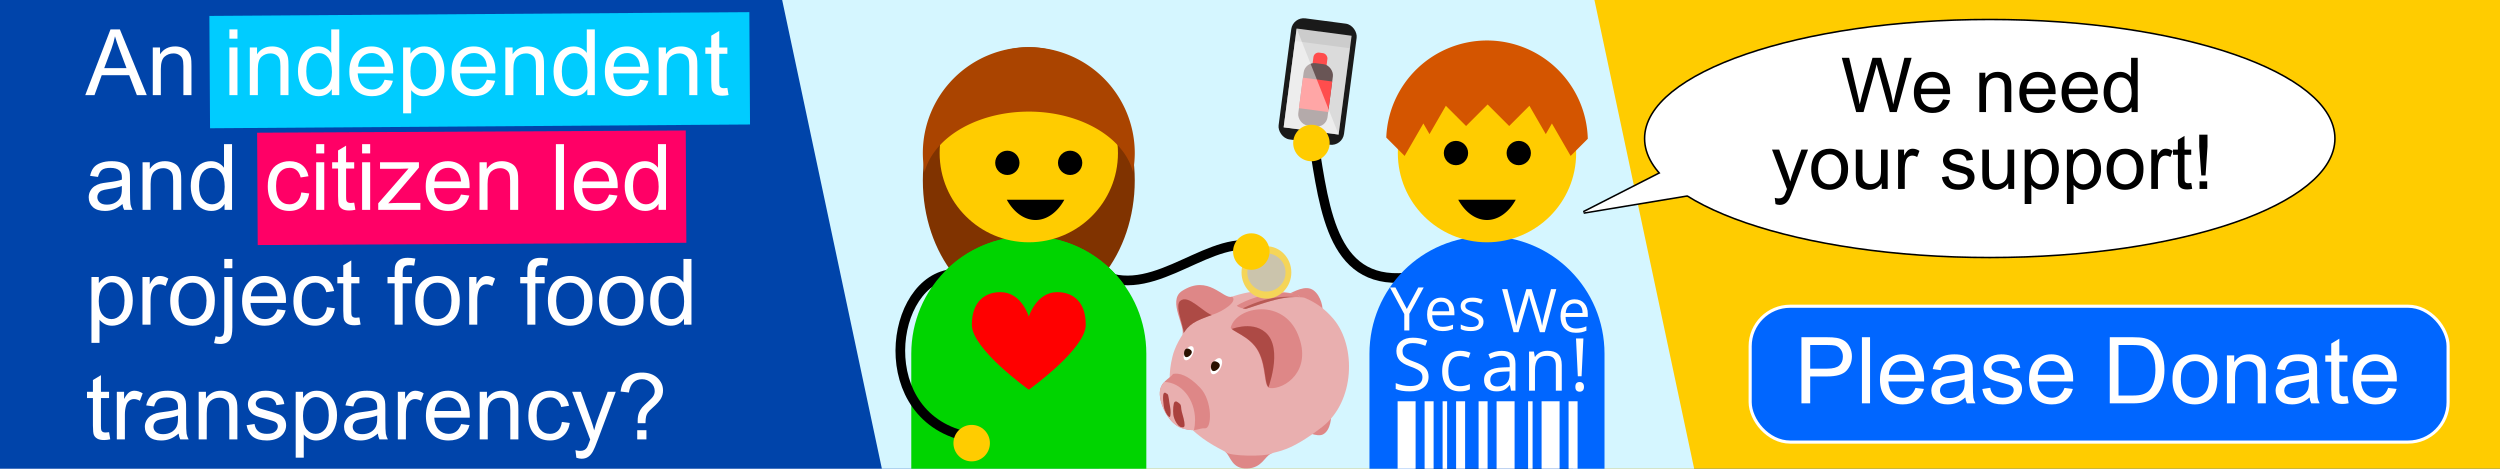 <?xml version="1.0" encoding="UTF-8" standalone="no"?>
<!-- Created with Inkscape (http://www.inkscape.org/) -->

<svg
   xmlns:dc="http://purl.org/dc/elements/1.1/"
   xmlns:cc="http://creativecommons.org/ns#"
   xmlns:rdf="http://www.w3.org/1999/02/22-rdf-syntax-ns#"
   xmlns:svg="http://www.w3.org/2000/svg"
   xmlns="http://www.w3.org/2000/svg"
   xmlns:sodipodi="http://sodipodi.sourceforge.net/DTD/sodipodi-0.dtd"
   xmlns:inkscape="http://www.inkscape.org/namespaces/inkscape"
   width="800"
   height="150"
   viewBox="0 0 800 150"
   id="svg2"
   version="1.1"
   inkscape:version="0.92.3 (2405546, 2018-03-11)"
   sodipodi:docname="donate-banner.independent.en.800x150.svg"
   inkscape:export-filename="C:\Users\biz\Desktop\Blogs\OpenFoodFacts\donate-banner.personal.fr.1600x300.png"
   inkscape:export-xdpi="192"
   inkscape:export-ydpi="192">
  <defs
     id="defs4">
    <clipPath
       id="clipPath3671"
       clipPathUnits="userSpaceOnUse">
      <path
         id="path3673"
         sodipodi:nodetypes="csszs"
         style="fill:url(#radialGradient3675);fill-rule:evenodd"
         inkscape:connector-curvature="0"
         d="m 748.38,337.76 c 33.96,3.67 103.24,-40.5 67.5,-128.64 -35.73,-88.15 -146.4,-69.02 -162,-18.27 -2.95,9.6 45.52,19.72 65.91,58.77 20.4,39.04 12.02,86.36 28.59,88.14 z" />
    </clipPath>
    <clipPath
       id="clipPath3903"
       clipPathUnits="userSpaceOnUse">
      <path
         id="path3905"
         sodipodi:nodetypes="ccscs"
         style="fill:url(#linearGradient3907);fill-rule:evenodd"
         inkscape:connector-curvature="0"
         d="m 214.32,159.35 c 19.3,-6.75 57.29,-29.59 42.68,-41.84 -21.91,7.51 -56.52,-55.102 -120.73,-13.75 -36.87,23.74 12.21,90.26 -0.14,107.67 17.15,-28.61 27.96,-34.58 78.19,-52.08 z" />
    </clipPath>
    <clipPath
       id="clipPath3671-6"
       clipPathUnits="userSpaceOnUse">
      <path
         id="path3673-5"
         sodipodi:nodetypes="csszs"
         style="fill:url(#radialGradient3675);fill-rule:evenodd"
         inkscape:connector-curvature="0"
         d="m 748.38,337.76 c 33.96,3.67 103.24,-40.5 67.5,-128.64 -35.73,-88.15 -146.4,-69.02 -162,-18.27 -2.95,9.6 45.52,19.72 65.91,58.77 20.4,39.04 12.02,86.36 28.59,88.14 z" />
    </clipPath>
    <clipPath
       id="clipPath3903-4"
       clipPathUnits="userSpaceOnUse">
      <path
         id="path3905-1"
         sodipodi:nodetypes="ccscs"
         style="fill:url(#linearGradient3907);fill-rule:evenodd"
         inkscape:connector-curvature="0"
         d="m 214.32,159.35 c 19.3,-6.75 57.29,-29.59 42.68,-41.84 -21.91,7.51 -56.52,-55.102 -120.73,-13.75 -36.87,23.74 12.21,90.26 -0.14,107.67 17.15,-28.61 27.96,-34.58 78.19,-52.08 z" />
    </clipPath>
    <clipPath
       id="clipPath3671-4"
       clipPathUnits="userSpaceOnUse">
      <path
         id="path3673-8"
         sodipodi:nodetypes="csszs"
         style="fill:url(#radialGradient3675);fill-rule:evenodd"
         inkscape:connector-curvature="0"
         d="m 748.38,337.76 c 33.96,3.67 103.24,-40.5 67.5,-128.64 -35.73,-88.15 -146.4,-69.02 -162,-18.27 -2.95,9.6 45.52,19.72 65.91,58.77 20.4,39.04 12.02,86.36 28.59,88.14 z" />
    </clipPath>
    <clipPath
       id="clipPath3903-3"
       clipPathUnits="userSpaceOnUse">
      <path
         id="path3905-3"
         sodipodi:nodetypes="ccscs"
         style="fill:url(#linearGradient3907);fill-rule:evenodd"
         inkscape:connector-curvature="0"
         d="m 214.32,159.35 c 19.3,-6.75 57.29,-29.59 42.68,-41.84 -21.91,7.51 -56.52,-55.102 -120.73,-13.75 -36.87,23.74 12.21,90.26 -0.14,107.67 17.15,-28.61 27.96,-34.58 78.19,-52.08 z" />
    </clipPath>
    <clipPath
       id="clipPath3671-0"
       clipPathUnits="userSpaceOnUse">
      <path
         id="path3673-4"
         sodipodi:nodetypes="csszs"
         style="fill:url(#radialGradient3675);fill-rule:evenodd"
         inkscape:connector-curvature="0"
         d="m 748.38,337.76 c 33.96,3.67 103.24,-40.5 67.5,-128.64 -35.73,-88.15 -146.4,-69.02 -162,-18.27 -2.95,9.6 45.52,19.72 65.91,58.77 20.4,39.04 12.02,86.36 28.59,88.14 z" />
    </clipPath>
    <clipPath
       id="clipPath3903-7"
       clipPathUnits="userSpaceOnUse">
      <path
         id="path3905-37"
         sodipodi:nodetypes="ccscs"
         style="fill:url(#linearGradient3907);fill-rule:evenodd"
         inkscape:connector-curvature="0"
         d="m 214.32,159.35 c 19.3,-6.75 57.29,-29.59 42.68,-41.84 -21.91,7.51 -56.52,-55.102 -120.73,-13.75 -36.87,23.74 12.21,90.26 -0.14,107.67 17.15,-28.61 27.96,-34.58 78.19,-52.08 z" />
    </clipPath>
    <clipPath
       id="clipPath3671-0-6"
       clipPathUnits="userSpaceOnUse">
      <path
         id="path3673-4-5"
         sodipodi:nodetypes="csszs"
         style="fill:url(#radialGradient3675);fill-rule:evenodd"
         inkscape:connector-curvature="0"
         d="m 748.38,337.76 c 33.96,3.67 103.24,-40.5 67.5,-128.64 -35.73,-88.15 -146.4,-69.02 -162,-18.27 -2.95,9.6 45.52,19.72 65.91,58.77 20.4,39.04 12.02,86.36 28.59,88.14 z" />
    </clipPath>
    <clipPath
       id="clipPath3903-7-2"
       clipPathUnits="userSpaceOnUse">
      <path
         id="path3905-37-0"
         sodipodi:nodetypes="ccscs"
         style="fill:url(#linearGradient3907);fill-rule:evenodd"
         inkscape:connector-curvature="0"
         d="m 214.32,159.35 c 19.3,-6.75 57.29,-29.59 42.68,-41.84 -21.91,7.51 -56.52,-55.102 -120.73,-13.75 -36.87,23.74 12.21,90.26 -0.14,107.67 17.15,-28.61 27.96,-34.58 78.19,-52.08 z" />
    </clipPath>
    <pattern
       y="0"
       x="0"
       height="6"
       width="6"
       patternUnits="userSpaceOnUse"
       id="EMFhbasepattern" />
  </defs>
  <sodipodi:namedview
     id="base"
     pagecolor="#ffffff"
     bordercolor="#666666"
     borderopacity="1.0"
     inkscape:pageopacity="0.0"
     inkscape:pageshadow="2"
     inkscape:zoom="1.1627617"
     inkscape:cx="231.3326"
     inkscape:cy="171.90502"
     inkscape:document-units="px"
     inkscape:current-layer="layer1"
     showgrid="false"
     inkscape:window-width="1920"
     inkscape:window-height="1017"
     inkscape:window-x="-8"
     inkscape:window-y="-8"
     inkscape:window-maximized="1"
     showguides="false"
     inkscape:snap-global="false" />
  <g
     inkscape:label="Calque 1"
     inkscape:groupmode="layer"
     id="layer1">
    <rect
       style="opacity:1;fill:#0044aa;fill-opacity:1;fill-rule:nonzero;stroke:none;stroke-width:11.005;stroke-miterlimit:4;stroke-dasharray:none;stroke-opacity:1"
       id="rect1035"
       width="800"
       height="150"
       x="0"
       y="0" />
    <rect
       y="0"
       x="351.749"
       height="150"
       width="448.251"
       id="rect2175"
       style="opacity:1;fill:#ffcc00;fill-opacity:1;fill-rule:nonzero;stroke:none;stroke-width:8.238;stroke-miterlimit:4;stroke-dasharray:none;stroke-opacity:1" />
    <path
       style="opacity:1;fill:#d5f6ff;fill-opacity:1;fill-rule:nonzero;stroke:none;stroke-width:0.965;stroke-miterlimit:4;stroke-dasharray:none;stroke-opacity:1"
       d="M 250.293 0 L 282.203 150 L 542.131 150 L 510.221 0 L 250.293 0 z "
       id="rect2170" />
    <ellipse
       style="opacity:1;fill:#803300;fill-opacity:1;fill-rule:evenodd;stroke:none;stroke-width:0.493;stroke-linecap:round;stroke-linejoin:round;stroke-miterlimit:4;stroke-dasharray:none;stroke-dashoffset:0;stroke-opacity:1"
       id="circle4376-1"
       cx="329.216"
       cy="57.743"
       rx="33.907"
       ry="42.646" />
    <path
       style="fill:none;fill-rule:evenodd;stroke:#000000;stroke-width:3.089;stroke-linecap:butt;stroke-linejoin:miter;stroke-miterlimit:4;stroke-dasharray:none;stroke-opacity:1"
       d="m 349.444,86.153 c 17.326,11.967 35.435,-10.005 51.174,-7.595"
       id="path4229-4"
       inkscape:connector-curvature="0"
       sodipodi:nodetypes="cc" />
    <path
       id="path4231-5"
       d="m 329.216,75.589 c -20.835,0 -37.607,16.772 -37.607,37.607 v 36.803 h 75.215 v -36.803 c 0,-20.835 -16.772,-37.607 -37.607,-37.607 z"
       style="opacity:1;fill:#00d400;fill-opacity:1;fill-rule:evenodd;stroke:none;stroke-width:0.493;stroke-linecap:round;stroke-linejoin:round;stroke-miterlimit:4;stroke-dasharray:none;stroke-dashoffset:0;stroke-opacity:1"
       inkscape:connector-curvature="0" />
    <path
       sodipodi:nodetypes="cc"
       inkscape:connector-curvature="0"
       id="path4227-4"
       d="m 307.245,87.6 c -21.798,-1.408 -29.159,43.549 0.421,51.676"
       style="fill:none;fill-rule:evenodd;stroke:#000000;stroke-width:3.089;stroke-linecap:butt;stroke-linejoin:miter;stroke-miterlimit:4;stroke-dasharray:none;stroke-opacity:1" />
    <path
       style="opacity:1;fill:#00d400;fill-opacity:1;fill-rule:evenodd;stroke:none;stroke-width:0.493;stroke-linecap:round;stroke-linejoin:round;stroke-miterlimit:4;stroke-dasharray:none;stroke-dashoffset:0;stroke-opacity:1"
       d="m 329.215,75.589 c -12.847,0 -24.141,6.382 -30.919,16.156 h 61.839 C 353.357,81.972 342.062,75.589 329.215,75.589 Z"
       id="path4396-4"
       inkscape:connector-curvature="0" />
    <circle
       r="28.53"
       cy="49.004"
       cx="329.216"
       id="circle4233-6"
       style="opacity:1;fill:#ffcc00;fill-opacity:1;fill-rule:evenodd;stroke:none;stroke-width:0.493;stroke-linecap:round;stroke-linejoin:round;stroke-miterlimit:4;stroke-dasharray:none;stroke-dashoffset:0;stroke-opacity:1" />
    <circle
       style="opacity:1;fill:#ffcc00;fill-opacity:1;fill-rule:evenodd;stroke:none;stroke-width:0.493;stroke-linecap:round;stroke-linejoin:round;stroke-miterlimit:4;stroke-dasharray:none;stroke-dashoffset:0;stroke-opacity:1"
       id="circle4243-3"
       cx="310.937"
       cy="141.804"
       r="5.836" />
    <path
       style="opacity:1;fill:#803300;fill-opacity:1;fill-rule:evenodd;stroke:none;stroke-width:0.493;stroke-linecap:round;stroke-linejoin:round;stroke-miterlimit:4;stroke-dasharray:none;stroke-dashoffset:0;stroke-opacity:1"
       d="m 329.348,82.908 a 33.907,23.601 0 0 1 -0.133,0.003 33.907,23.601 0 0 1 -0.097,-0.003 33.907,33.907 0 0 0 0.097,0.004 33.907,33.907 0 0 0 0.133,-0.004 z"
       id="path4392-9"
       inkscape:connector-curvature="0" />
    <path
       style="opacity:1;fill:#aa4400;fill-opacity:1;fill-rule:evenodd;stroke:none;stroke-width:0.493;stroke-linecap:round;stroke-linejoin:round;stroke-miterlimit:4;stroke-dasharray:none;stroke-dashoffset:0;stroke-opacity:1"
       d="m 329.215,15.097 a 33.907,33.907 0 0 0 -33.908,33.908 33.907,33.907 0 0 0 0.572,6.105 33.907,23.601 0 0 1 0.106,-0.487 33.907,23.601 0 0 1 0.839,-2.286 33.907,23.601 0 0 1 1.161,-2.215 33.907,23.601 0 0 1 1.475,-2.125 33.907,23.601 0 0 1 1.772,-2.01 33.907,23.601 0 0 1 2.051,-1.879 33.907,23.601 0 0 1 2.31,-1.725 33.907,23.601 0 0 1 2.546,-1.558 33.907,23.601 0 0 1 2.757,-1.372 33.907,23.601 0 0 1 2.941,-1.173 33.907,23.601 0 0 1 3.093,-0.964 33.907,23.601 0 0 1 3.217,-0.743 33.907,23.601 0 0 1 3.307,-0.517 33.907,23.601 0 0 1 3.365,-0.284 33.907,23.601 0 0 1 2.398,-0.06 33.907,23.601 0 0 1 3.386,0.119 33.907,23.601 0 0 1 3.351,0.351 33.907,23.601 0 0 1 3.285,0.584 33.907,23.601 0 0 1 3.184,0.81 33.907,23.601 0 0 1 3.051,1.025 33.907,23.601 0 0 1 2.889,1.234 33.907,23.601 0 0 1 2.699,1.428 33.907,23.601 0 0 1 2.479,1.608 33.907,23.601 0 0 1 2.237,1.772 33.907,23.601 0 0 1 1.973,1.918 33.907,23.601 0 0 1 1.686,2.046 33.907,23.601 0 0 1 1.384,2.154 33.907,23.601 0 0 1 1.069,2.24 33.907,23.601 0 0 1 0.664,2.057 33.907,33.907 0 0 0 0.572,-6.05 33.907,33.907 0 0 0 -33.908,-33.908 z"
       id="circle4385-6"
       inkscape:connector-curvature="0" />
    <g
       transform="matrix(0.176,0,0,0.176,555.976,-6.733)"
       id="g4235-7">
      <circle
         style="opacity:1;fill:#000000;fill-opacity:1;fill-rule:evenodd;stroke:none;stroke-width:3;stroke-linecap:round;stroke-linejoin:round;stroke-miterlimit:4;stroke-dasharray:none;stroke-dashoffset:0;stroke-opacity:1"
         id="circle4237-7"
         cx="-1327.405"
         cy="334.333"
         r="22.093" />
      <circle
         r="22.093"
         cy="334.333"
         cx="-1213.256"
         id="circle4239-6"
         style="opacity:1;fill:#000000;fill-opacity:1;fill-rule:evenodd;stroke:none;stroke-width:3;stroke-linecap:round;stroke-linejoin:round;stroke-miterlimit:4;stroke-dasharray:none;stroke-dashoffset:0;stroke-opacity:1" />
    </g>
    <path
       inkscape:connector-curvature="0"
       style="opacity:1;fill:#000000;fill-opacity:1;fill-rule:evenodd;stroke:none;stroke-width:0.493;stroke-linecap:round;stroke-linejoin:round;stroke-miterlimit:4;stroke-dasharray:none;stroke-dashoffset:0;stroke-opacity:1"
       d="m 322.18,63.918 a 11.941,17.831 0 0 0 9.2,6.485 11.941,17.831 0 0 0 9.205,-6.485 z"
       id="path4241-4" />
    <path
       sodipodi:nodetypes="cscc"
       d="m 425.971,133.006 c 0,0 0.037,4.625 -2.611,6.004 -1.891,0.985 -5.892,-1.082 -5.892,-1.082 z"
       inkscape:connector-curvature="0"
       style="fill:#de8787;fill-rule:evenodd;stroke:none;stroke-width:0.398"
       id="path3176-4" />
    <path
       sodipodi:nodetypes="cccz"
       d="m 419.331,92.388 c 2.743,0.923 4.111,5.254 3.85,7.119 l -12.077,-4.905 c 1.789,-0.53 5.468,-3.143 8.226,-2.214 z"
       inkscape:connector-curvature="0"
       style="fill:#de8787;fill-rule:evenodd;stroke:none;stroke-width:0.398"
       id="path4389-3" />
    <path
       sodipodi:nodetypes="ssss"
       d="m 392.228,144.7 c 1.535,1.341 1.979,5.372 6.803,5.221 4.826,-0.151 5.583,-3.793 7.699,-4.748 2.027,-0.914 -16.062,-1.838 -14.502,-0.473 z"
       inkscape:connector-curvature="0"
       style="fill:#de8787;fill-rule:evenodd;stroke:none;stroke-width:0.398"
       id="path2404-7" />
    <path
       inkscape:connector-curvature="0"
       style="fill:#e9afaf;fill-rule:evenodd;stroke:none;stroke-width:0.398"
       sodipodi:nodetypes="csssssscccc"
       d="m 405.731,92.986 c -4.144,0.003 -8.317,0.772 -12.182,2.197 -10.965,4.041 -16.906,13.065 -18.353,18.879 -5.441,21.854 15.473,29.273 17.033,30.639 1.535,1.341 12.386,1.428 14.502,0.473 2.027,-0.914 5.698,-0.328 16.348,-8.541 10.6,-8.175 10.897,-25.884 3.695,-34.49 -2.712,-3.239 -5.73,-5.394 -9.41,-6.885 -0.42,-0.093 -1.015,-0.128 -1.325,-0.139 -0.114,-0.19 -0.248,-0.359 -0.458,-0.558 -3.142,-1.07 -6.487,-1.575 -9.849,-1.574 z"
       id="path3996-3" />
    <path
       sodipodi:nodetypes="csszs"
       d="m 406.408,124.186 c 4.51,0.487 13.712,-5.379 8.965,-17.085 -4.745,-11.707 -19.444,-9.167 -21.516,-2.427 -0.392,1.275 6.046,2.619 8.754,7.805 2.709,5.185 1.596,11.47 3.797,11.706 z"
       inkscape:connector-curvature="0"
       style="fill:#de8787;fill-rule:evenodd;stroke:none;stroke-width:0.398"
       id="path3178-6" />
    <path
       sodipodi:nodetypes="ccscs"
       d="m 388.61,100.491 c 2.563,-0.896 7.609,-3.93 5.668,-5.557 -2.91,0.997 -7.507,-7.318 -16.034,-1.826 -4.897,3.153 1.622,11.988 -0.019,14.3 2.278,-3.8 3.713,-4.593 10.385,-6.917 z"
       inkscape:connector-curvature="0"
       style="fill:#de8787;fill-rule:evenodd;stroke:none;stroke-width:0.398"
       id="path3180-4" />
    <path
       sodipodi:nodetypes="czzzzc"
       d="m 375.407,119.652 c -1.26,1.68 -4.113,2.425 -4.271,6.011 -0.159,3.639 2.886,10.173 7.33,11.443 4.429,1.266 4.905,-0.158 7.172,-0.052 2.215,0.102 2.373,-8.807 -1.582,-12.973 -3.929,-4.138 -6.803,-4.799 -8.649,-4.429 z"
       inkscape:connector-curvature="0"
       style="fill:#de8787;fill-rule:evenodd;stroke:none;stroke-width:0.398"
       id="path4010-1" />
    <path
       inkscape:connector-curvature="0"
       d="m 372.584,122.222 c -0.767,0.806 -1.378,1.839 -1.448,3.445 -0.159,3.638 2.885,10.176 7.33,11.447 1.653,0.472 2.752,0.568 3.603,0.511 0.227,-1.019 0.353,-2.089 0.353,-3.196 0,-6.664 -4.387,-12.079 -9.836,-12.206 z"
       style="fill:#e9afaf;stroke:none;stroke-width:0.398"
       id="path4032-6" />
    <path
       inkscape:connector-curvature="0"
       transform="matrix(0.133,0,0,0.133,307.02,79.327)"
       sodipodi:nodetypes="cscc"
       clip-path="url(#clipPath3671-0-6)"
       d="m 648.58,197.53 c 0,0 53.17,-24.13 87.59,5.62 45.49,39.3 3.93,142.06 3.93,142.06 z"
       style="opacity:0.9;fill:#a8443f;fill-rule:evenodd;stroke:none;stroke-width:3"
       id="path4399-1" />
    <path
       inkscape:connector-curvature="0"
       transform="matrix(0.133,0,0,0.133,360.145,79.327)"
       sodipodi:nodetypes="cssc"
       clip-path="url(#clipPath3903-7-2)"
       d="m 213.76,163.84 c -27.51,-7.3 -62.33,-54.47 -82.54,-35.94 -14.93,13.68 16.28,76.37 7.86,83.67 -8.42,7.3 88.21,-44 74.68,-47.73 z"
       style="opacity:0.9;fill:#a8443e;fill-rule:evenodd;stroke:none;stroke-width:3"
       id="path4401-8" />
    <path
       sodipodi:nodetypes="czzzzzcczzzzz"
       d="m 372.429,125.822 c -0.477,0.444 -0.214,3.902 0.234,5.273 0.448,1.371 1.381,2.545 1.688,2.322 0.291,-0.211 0.367,-1.998 0.056,-3.376 -0.317,-1.397 -0.408,-3.8 -0.843,-3.957 -0.426,-0.154 -0.672,-0.692 -1.134,-0.262 z m 3.481,2.766 c -0.49,0.333 -0.606,2.711 -0.45,4.113 0.201,1.554 1.38,3.717 2.452,3.983 1.072,0.264 1.317,-0.078 1.081,-1.635 -0.238,-1.555 -0.87,-3.11 -0.975,-4.113 -0.106,-1.001 -0.031,-1.426 -0.687,-1.897 -0.657,-0.471 -0.932,-0.785 -1.421,-0.452 z"
       inkscape:connector-curvature="0"
       style="opacity:0.95;fill:#a73c39;fill-rule:evenodd;stroke:none;stroke-width:0.398"
       id="path4668-3" />
    <path
       d="m 410.592,93.741 c -5.978,0.019 -11.92,2.266 -14.795,4.043 0.133,0.475 2.283,1.104 2.879,1.066 6.085,-1.893 11.641,-4.235 17.375,-3.727 -0.125,-0.308 -0.506,-0.626 -1,-0.93 -1.457,-0.319 -2.959,-0.457 -4.459,-0.453 z"
       inkscape:connector-curvature="0"
       style="fill:#de8787;fill-rule:evenodd;stroke:none;stroke-width:0.398"
       id="path4685-4" />
    <path
       d="m 411.853,94.954 c -4.98,0.041 -9.637,1.472 -14.183,3.735 0.42,0.108 0.8,0.174 1,0.162 5.489,-1.707 10.547,-3.781 15.693,-3.797 -0.846,-0.073 -1.684,-0.108 -2.51,-0.1 z"
       inkscape:connector-curvature="0"
       style="opacity:0.75;fill:#aa4b45;fill-rule:evenodd;stroke:none;stroke-width:0.398"
       id="path4759-0" />
    <ellipse
       transform="rotate(28.17)"
       style="fill:#ffffff;stroke:none;stroke-width:0.476"
       id="path3929-8"
       cx="388.681"
       cy="-79.93"
       rx="1.298"
       ry="2.473" />
    <path
       inkscape:connector-curvature="0"
       sodipodi:nodetypes="asasa"
       d="m 381.343,112.923 c -0.189,0.765 -1.347,1.63 -1.979,1.292 -0.632,-0.338 -0.608,-1.818 -0.061,-2.406 0.315,-0.338 0.752,-0.402 1.384,-0.064 0.632,0.338 0.764,0.741 0.657,1.178 z"
       style="fill:#2b1100;stroke:none;stroke-width:0.476"
       id="path3931-6" />
    <ellipse
       transform="rotate(28.17)"
       style="fill:#ffffff;stroke:none;stroke-width:0.476"
       id="path3951-3"
       cx="398.429"
       cy="-80.444"
       rx="1.479"
       ry="2.819" />
    <path
       inkscape:connector-curvature="0"
       sodipodi:nodetypes="asasa"
       d="m 390.292,117.197 c -0.215,0.872 -1.535,1.858 -2.255,1.472 -0.72,-0.386 -0.693,-2.072 -0.07,-2.742 0.359,-0.385 0.857,-0.458 1.577,-0.073 0.72,0.386 0.871,0.845 0.748,1.342 z"
       style="fill:#2b1100;stroke:none;stroke-width:0.476"
       id="path3953-1" />
    <ellipse
       style="opacity:1;fill:#f5d558;fill-opacity:1;fill-rule:nonzero;stroke:none;stroke-width:1.147;stroke-linecap:round;stroke-linejoin:round;stroke-miterlimit:4;stroke-dasharray:none;stroke-dashoffset:0;stroke-opacity:1"
       id="path1115-5"
       cx="405.258"
       cy="87.182"
       rx="7.97"
       ry="8.384" />
    <circle
       cy="87.182"
       cx="405.258"
       id="ellipse1117-0"
       style="opacity:1;fill:#cbc4ac;fill-opacity:1;fill-rule:nonzero;stroke:none;stroke-width:1.147;stroke-linecap:round;stroke-linejoin:round;stroke-miterlimit:4;stroke-dasharray:none;stroke-dashoffset:0;stroke-opacity:1"
       r="6.113" />
    <circle
       r="5.836"
       cy="80.5"
       cx="400.419"
       id="circle4245-6"
       style="opacity:1;fill:#ffcc00;fill-opacity:1;fill-rule:evenodd;stroke:none;stroke-width:0.493;stroke-linecap:round;stroke-linejoin:round;stroke-miterlimit:4;stroke-dasharray:none;stroke-dashoffset:0;stroke-opacity:1" />
    <path
       id="path3111-4"
       d="m 329.215,124.7 c 0,0 -18.224,-12.992 -18.224,-20.751 0,-7.849 4.601,-10.466 9.112,-10.466 6.857,0 9.112,7.849 9.112,7.849 0,0 2.346,-7.849 9.113,-7.849 4.601,0 9.112,2.616 9.112,10.466 0,7.759 -18.225,20.751 -18.225,20.751 z"
       style="fill:#ff0000;fill-opacity:1;fill-rule:evenodd;stroke:none;stroke-width:1.128"
       inkscape:connector-curvature="0" />
    <path
       style="fill:none;fill-rule:evenodd;stroke:#000000;stroke-width:3.089;stroke-linecap:butt;stroke-linejoin:miter;stroke-miterlimit:4;stroke-dasharray:none;stroke-opacity:1"
       d="M 452.073,88.558 C 426.56,92.442 423.988,68.092 420.301,45.114"
       id="path1205-6"
       inkscape:connector-curvature="0"
       sodipodi:nodetypes="cc" />
    <rect
       style="opacity:1;fill:#000000;fill-opacity:1;fill-rule:evenodd;stroke:none;stroke-width:0.493;stroke-linecap:round;stroke-linejoin:round;stroke-miterlimit:4;stroke-dasharray:none;stroke-dashoffset:0;stroke-opacity:1"
       id="rect1209-2"
       width="50.785"
       height="21.598"
       x="452.579"
       y="128.402" />
    <path
       inkscape:connector-curvature="0"
       style="opacity:1;fill:#0066ff;fill-opacity:1;fill-rule:evenodd;stroke:none;stroke-width:0.493;stroke-linecap:round;stroke-linejoin:round;stroke-miterlimit:4;stroke-dasharray:none;stroke-dashoffset:0;stroke-opacity:1"
       d="m 475.836,75.589 c -20.835,0 -37.607,16.772 -37.607,37.607 v 36.803 h 75.215 v -36.803 c 0,-20.835 -16.773,-37.607 -37.607,-37.607 z"
       id="path1211-8" />
    <circle
       style="opacity:1;fill:#ffcc00;fill-opacity:1;fill-rule:evenodd;stroke:none;stroke-width:0.493;stroke-linecap:round;stroke-linejoin:round;stroke-miterlimit:4;stroke-dasharray:none;stroke-dashoffset:0;stroke-opacity:1"
       id="circle1213-1"
       cx="475.836"
       cy="49.004"
       r="28.53" />
    <g
       id="g1219-6"
       transform="matrix(0.176,0,0,0.176,699.533,-9.869)">
      <circle
         r="22.093"
         cy="334.333"
         cx="-1327.405"
         id="circle1215-4"
         style="opacity:1;fill:#000000;fill-opacity:1;fill-rule:evenodd;stroke:none;stroke-width:3;stroke-linecap:round;stroke-linejoin:round;stroke-miterlimit:4;stroke-dasharray:none;stroke-dashoffset:0;stroke-opacity:1" />
      <circle
         style="opacity:1;fill:#000000;fill-opacity:1;fill-rule:evenodd;stroke:none;stroke-width:3;stroke-linecap:round;stroke-linejoin:round;stroke-miterlimit:4;stroke-dasharray:none;stroke-dashoffset:0;stroke-opacity:1"
         id="circle1217-3"
         cx="-1213.256"
         cy="334.333"
         r="22.093" />
    </g>
    <path
       id="path1221-4"
       d="m 466.634,63.918 a 11.941,17.831 0 0 0 9.2,6.485 11.941,17.831 0 0 0 9.205,-6.485 z"
       style="opacity:1;fill:#000000;fill-opacity:1;fill-rule:evenodd;stroke:none;stroke-width:0.493;stroke-linecap:round;stroke-linejoin:round;stroke-miterlimit:4;stroke-dasharray:none;stroke-dashoffset:0;stroke-opacity:1"
       inkscape:connector-curvature="0" />
    <g
       id="g1239-3"
       transform="matrix(0.175,0.023,-0.023,0.175,628.323,-54.684)">
      <rect
         ry="22.903"
         y="495.644"
         x="-1161.151"
         height="221.391"
         width="119.602"
         id="rect1223-1"
         style="opacity:1;fill:#1a1a1a;fill-opacity:1;fill-rule:evenodd;stroke:none;stroke-width:3;stroke-linecap:round;stroke-linejoin:round;stroke-miterlimit:4;stroke-dasharray:none;stroke-dashoffset:0;stroke-opacity:1" />
      <rect
         ry="0"
         y="516.002"
         x="-1151.609"
         height="180.676"
         width="100.517"
         id="rect1225-2"
         style="opacity:1;fill:#cccccc;fill-opacity:1;fill-rule:evenodd;stroke:none;stroke-width:3;stroke-linecap:round;stroke-linejoin:round;stroke-miterlimit:4;stroke-dasharray:none;stroke-dashoffset:0;stroke-opacity:1" />
      <g
         id="g1233-5"
         transform="matrix(0.457,0,0,0.457,-585.781,182.371)">
        <rect
           ry="20.472"
           y="813.158"
           x="-1157.334"
           height="119.27"
           width="55.984"
           id="rect1227-8"
           style="opacity:1;fill:#ff0000;fill-opacity:1;fill-rule:evenodd;stroke:none;stroke-width:3;stroke-linecap:round;stroke-linejoin:round;stroke-miterlimit:4;stroke-dasharray:none;stroke-dashoffset:0;stroke-opacity:1" />
        <rect
           style="opacity:1;fill:#280b0b;fill-opacity:1;fill-rule:evenodd;stroke:none;stroke-width:3;stroke-linecap:round;stroke-linejoin:round;stroke-miterlimit:4;stroke-dasharray:none;stroke-dashoffset:0;stroke-opacity:1"
           id="rect1229-4"
           width="117.057"
           height="249.383"
           x="-1187.871"
           y="856.418"
           ry="42.805" />
        <path
           inkscape:connector-curvature="0"
           style="opacity:1;fill:#ff0000;fill-opacity:1;fill-rule:evenodd;stroke:none;stroke-width:3;stroke-linecap:round;stroke-linejoin:round;stroke-miterlimit:4;stroke-dasharray:none;stroke-dashoffset:0;stroke-opacity:1"
           d="m -1187.869,920.038 v 122.142 h 117.055 V 920.038 Z"
           id="path1231-7" />
      </g>
      <rect
         style="opacity:1;fill:#ffffff;fill-opacity:0.303;fill-rule:evenodd;stroke:none;stroke-width:3;stroke-linecap:round;stroke-linejoin:round;stroke-miterlimit:4;stroke-dasharray:none;stroke-dashoffset:0;stroke-opacity:1"
         id="rect1235-0"
         width="100.517"
         height="157.773"
         x="-1151.609"
         y="538.905"
         ry="0" />
      <path
         style="opacity:1;fill:#ffffff;fill-opacity:0.498;fill-rule:evenodd;stroke:none;stroke-width:3;stroke-linecap:round;stroke-linejoin:round;stroke-miterlimit:4;stroke-dasharray:none;stroke-dashoffset:0;stroke-opacity:1"
         d="m -1151.609,516.002 100.517,180.676 h -100.517 z"
         id="path1237-8"
         inkscape:connector-curvature="0"
         sodipodi:nodetypes="cccc" />
    </g>
    <circle
       r="5.836"
       cy="45.762"
       cx="419.652"
       id="circle1241-1"
       style="opacity:1;fill:#ffcc00;fill-opacity:1;fill-rule:evenodd;stroke:none;stroke-width:0.493;stroke-linecap:round;stroke-linejoin:round;stroke-miterlimit:4;stroke-dasharray:none;stroke-dashoffset:0;stroke-opacity:1" />
    <g
       id="g1259-4"
       transform="matrix(0.164,0,0,0.164,462.464,-25.845)">
      <g
         transform="matrix(0.824,0,0,0.824,7.73,58.283)"
         id="g1251-9">
        <path
           inkscape:connector-curvature="0"
           id="path1245-7"
           style="font-style:normal;font-variant:normal;font-weight:normal;font-stretch:normal;font-size:medium;line-height:90%;font-family:'Open Sans';-inkscape-font-specification:'Open Sans';text-align:center;letter-spacing:0px;word-spacing:0px;text-anchor:middle;fill:#ffffff;fill-opacity:1;stroke:none;stroke-width:1px;stroke-linecap:butt;stroke-linejoin:miter;stroke-opacity:1"
           d="m -100.3,852.165 27.184,-50.952 h 12.825 l -34.015,62.383 v 39.521 H -106.295 v -38.963 l -33.945,-62.941 h 12.965 z" />
        <path
           inkscape:connector-curvature="0"
           id="path1247-2"
           style="font-style:normal;font-variant:normal;font-weight:normal;font-stretch:normal;font-size:medium;line-height:90%;font-family:'Open Sans';-inkscape-font-specification:'Open Sans';text-align:center;letter-spacing:0px;word-spacing:0px;text-anchor:middle;fill:#ffffff;fill-opacity:1;stroke:none;stroke-width:1px;stroke-linecap:butt;stroke-linejoin:miter;stroke-opacity:1"
           d="m -15.682,904.511 q -16.938,0 -26.766,-10.316 -9.758,-10.316 -9.758,-28.648 0,-18.471 9.061,-29.345 9.131,-10.874 24.465,-10.874 14.359,0 22.723,9.479 8.364,9.41 8.364,24.884 v 7.319 h -52.625 q 0.349,13.453 6.761,20.423 6.482,6.97 18.192,6.97 12.337,0 24.396,-5.158 v 10.316 q -6.134,2.649 -11.64,3.764 -5.437,1.185 -13.174,1.185 z m -3.137,-69.493 q -9.201,0 -14.707,5.994 -5.437,5.994 -6.413,16.589 H 9.0630577e-4 q 0,-10.943 -4.879,-16.729 -4.879,-5.855 -13.94,-5.855 z" />
        <path
           inkscape:connector-curvature="0"
           id="path1249-6"
           style="font-style:normal;font-variant:normal;font-weight:normal;font-stretch:normal;font-size:medium;line-height:90%;font-family:'Open Sans';-inkscape-font-specification:'Open Sans';text-align:center;letter-spacing:0px;word-spacing:0px;text-anchor:middle;fill:#ffffff;fill-opacity:1;stroke:none;stroke-width:1px;stroke-linecap:butt;stroke-linejoin:miter;stroke-opacity:1"
           d="m 81.343,882.276 q 0,10.664 -7.946,16.45 -7.946,5.785 -22.305,5.785 -15.195,0 -23.699,-4.809 v -10.734 q 5.506,2.788 11.78,4.391 6.343,1.603 12.198,1.603 9.061,0 13.94,-2.858 4.879,-2.927 4.879,-8.852 0,-4.461 -3.903,-7.598 -3.834,-3.206 -15.056,-7.528 -10.664,-3.973 -15.195,-6.901 -4.461,-2.997 -6.691,-6.761 -2.161,-3.764 -2.161,-8.992 0,-9.34 7.598,-14.707 7.598,-5.437 20.841,-5.437 12.337,0 24.117,5.019 l -4.112,9.41 q -11.501,-4.74 -20.841,-4.74 -8.225,0 -12.407,2.579 -4.182,2.579 -4.182,7.11 0,3.067 1.533,5.228 1.603,2.161 5.088,4.112 3.485,1.952 13.383,5.646 13.592,4.949 18.332,9.967 4.809,5.019 4.809,12.616 z" />
      </g>
      <g
         transform="matrix(0.824,0,0,0.824,50.689,61.391)"
         id="g1257-0">
        <path
           inkscape:connector-curvature="0"
           id="path1253-4"
           style="font-style:normal;font-variant:normal;font-weight:normal;font-stretch:normal;font-size:medium;line-height:90%;font-family:'Open Sans';-inkscape-font-specification:'Open Sans';text-align:center;letter-spacing:0px;word-spacing:0px;text-anchor:middle;fill:#ffffff;fill-opacity:1;stroke:none;stroke-width:1px;stroke-linecap:butt;stroke-linejoin:miter;stroke-opacity:1"
           d="m 174.293,903.376 h -11.71 l -20.562,-68.238 q -1.464,-4.531 -3.276,-11.431 -1.812,-6.901 -1.882,-8.295 -1.533,9.201 -4.879,20.144 l -19.935,67.82 H 100.34 L 73.225,801.472 H 85.772 L 101.873,864.413 q 3.346,13.243 4.879,23.978 1.882,-12.755 5.576,-24.953 l 18.262,-61.965 h 12.546 l 19.168,62.523 q 3.346,10.804 5.646,24.396 1.324,-9.898 5.019,-24.117 l 16.031,-62.802 h 12.546 z" />
        <path
           inkscape:connector-curvature="0"
           id="path1255-4"
           style="font-style:normal;font-variant:normal;font-weight:normal;font-stretch:normal;font-size:medium;line-height:90%;font-family:'Open Sans';-inkscape-font-specification:'Open Sans';text-align:center;letter-spacing:0px;word-spacing:0px;text-anchor:middle;fill:#ffffff;fill-opacity:1;stroke:none;stroke-width:1px;stroke-linecap:butt;stroke-linejoin:miter;stroke-opacity:1"
           d="m 248.038,904.77 q -16.938,0 -26.766,-10.316 -9.758,-10.316 -9.758,-28.648 0,-18.471 9.061,-29.345 9.131,-10.874 24.465,-10.874 14.359,0 22.723,9.479 8.364,9.41 8.364,24.884 v 7.319 h -52.625 q 0.348,13.453 6.761,20.423 6.482,6.97 18.192,6.97 12.337,0 24.396,-5.158 v 10.316 q -6.134,2.649 -11.64,3.764 -5.437,1.185 -13.174,1.185 z m -3.137,-69.493 q -9.201,0 -14.707,5.994 -5.437,5.994 -6.413,16.589 h 39.939 q 0,-10.943 -4.879,-16.729 -4.879,-5.855 -13.94,-5.855 z" />
      </g>
    </g>
    <g
       id="g1271-6"
       transform="matrix(0.164,0,0,0.164,462.464,-25.845)">
      <path
         d="m -32.434,892.742 q 0,13.453 -9.758,20.98 -9.758,7.528 -26.487,7.528 -18.123,0 -27.881,-4.67 v -11.431 q 6.273,2.649 13.662,4.182 7.388,1.533 14.637,1.533 11.849,0 17.844,-4.461 5.994,-4.531 5.994,-12.546 0,-5.297 -2.161,-8.643 -2.091,-3.415 -7.11,-6.273 -4.949,-2.858 -15.125,-6.482 -14.219,-5.088 -20.353,-12.058 -6.064,-6.97 -6.064,-18.192 0,-11.78 8.852,-18.75 8.852,-6.97 23.42,-6.97 15.195,0 27.951,5.576 l -3.694,10.316 q -12.616,-5.297 -24.535,-5.297 -9.41,0 -14.707,4.043 -5.297,4.043 -5.297,11.222 0,5.297 1.952,8.713 1.952,3.346 6.552,6.203 4.67,2.788 14.219,6.204 16.031,5.716 22.026,12.268 6.064,6.552 6.064,17.007 z"
         style="font-style:normal;font-variant:normal;font-weight:normal;font-stretch:normal;font-size:medium;line-height:90%;font-family:'Open Sans';-inkscape-font-specification:'Open Sans';text-align:center;letter-spacing:0px;word-spacing:0px;text-anchor:middle;fill:#ffffff;fill-opacity:1;stroke:none;stroke-width:1px;stroke-linecap:butt;stroke-linejoin:miter;stroke-opacity:1"
         id="path1261-1"
         inkscape:connector-curvature="0" />
      <path
         d="m 28.868,921.25 q -16.589,0 -25.72,-10.177 -9.061,-10.246 -9.061,-28.926 0,-19.168 9.201,-29.623 9.27,-10.455 26.347,-10.455 5.506,0 11.013,1.185 5.506,1.185 8.643,2.788 l -3.555,9.828 q -3.834,-1.533 -8.364,-2.509 -4.531,-1.046 -8.016,-1.046 -23.281,0 -23.281,29.693 0,14.08 5.646,21.608 5.716,7.528 16.868,7.528 9.549,0 19.586,-4.112 v 10.246 q -7.667,3.973 -19.307,3.973 z"
         style="font-style:normal;font-variant:normal;font-weight:normal;font-stretch:normal;font-size:medium;line-height:90%;font-family:'Open Sans';-inkscape-font-specification:'Open Sans';text-align:center;letter-spacing:0px;word-spacing:0px;text-anchor:middle;fill:#ffffff;fill-opacity:1;stroke:none;stroke-width:1px;stroke-linecap:butt;stroke-linejoin:miter;stroke-opacity:1"
         id="path1263-9"
         inkscape:connector-curvature="0" />
      <path
         d="m 128.506,919.856 -2.3,-10.873 h -0.558 q -5.716,7.179 -11.431,9.758 -5.646,2.509 -14.15,2.509 -11.361,0 -17.844,-5.855 -6.413,-5.855 -6.413,-16.659 0,-23.141 37.012,-24.256 l 12.965,-0.418 v -4.74 q 0,-8.992 -3.903,-13.243 -3.834,-4.322 -12.337,-4.322 -9.549,0 -21.608,5.855 l -3.555,-8.852 q 5.646,-3.067 12.337,-4.809 6.761,-1.743 13.522,-1.743 13.662,0 20.214,6.064 6.622,6.064 6.622,19.447 v 52.137 z m -26.138,-8.155 q 10.804,0 16.938,-5.925 6.203,-5.925 6.203,-16.589 v -6.901 l -11.571,0.488 q -13.801,0.488 -19.935,4.322 -6.064,3.764 -6.064,11.78 0,6.273 3.764,9.549 3.834,3.276 10.664,3.276 z"
         style="font-style:normal;font-variant:normal;font-weight:normal;font-stretch:normal;font-size:medium;line-height:90%;font-family:'Open Sans';-inkscape-font-specification:'Open Sans';text-align:center;letter-spacing:0px;word-spacing:0px;text-anchor:middle;fill:#ffffff;fill-opacity:1;stroke:none;stroke-width:1px;stroke-linecap:butt;stroke-linejoin:miter;stroke-opacity:1"
         id="path1265-7"
         inkscape:connector-curvature="0" />
      <path
         d="m 215.876,919.856 v -49.419 q 0,-9.34 -4.252,-13.94 -4.252,-4.6 -13.313,-4.6 -11.989,0 -17.565,6.482 -5.576,6.482 -5.576,21.399 v 40.079 H 163.599 v -76.393 h 9.41 l 1.882,10.455 h 0.558 q 3.555,-5.646 9.967,-8.713 6.413,-3.137 14.289,-3.137 13.801,0 20.771,6.691 6.97,6.622 6.97,21.259 v 49.837 z"
         style="font-style:normal;font-variant:normal;font-weight:normal;font-stretch:normal;font-size:medium;line-height:90%;font-family:'Open Sans';-inkscape-font-specification:'Open Sans';text-align:center;letter-spacing:0px;word-spacing:0px;text-anchor:middle;fill:#ffffff;fill-opacity:1;stroke:none;stroke-width:1px;stroke-linecap:butt;stroke-linejoin:miter;stroke-opacity:1"
         id="path1267-4"
         inkscape:connector-curvature="0" />
      <path
         d="m 266.095,891.766 h -7.319 l -3.555,-73.815 h 14.428 z m -12.128,20.701 q 0,-9.479 8.364,-9.479 4.043,0 6.203,2.44 2.23,2.439 2.23,7.04 0,4.461 -2.23,6.97 -2.23,2.44 -6.203,2.44 -3.625,0 -5.994,-2.161 -2.37,-2.231 -2.37,-7.249 z"
         style="font-style:normal;font-variant:normal;font-weight:normal;font-stretch:normal;font-size:medium;line-height:90%;font-family:'Open Sans';-inkscape-font-specification:'Open Sans';text-align:center;letter-spacing:0px;word-spacing:0px;text-anchor:middle;fill:#ffffff;fill-opacity:1;stroke:none;stroke-width:1px;stroke-linecap:butt;stroke-linejoin:miter;stroke-opacity:1"
         id="path1269-7"
         inkscape:connector-curvature="0" />
    </g>
    <path
       inkscape:connector-curvature="0"
       style="fill:#d45500;fill-rule:evenodd;stroke:none;stroke-width:3.157px;stroke-linecap:butt;stroke-linejoin:miter;stroke-opacity:1"
       d="m 475.836,12.954 a 32.29,32.29 0 0 0 -32.229,31.065 l 1.108,1.108 4.768,4.769 5.994,-10.381 1.964,3.401 5.233,-9.065 6.475,6.476 6.894,-6.894 0.003,-0.017 0.003,0.017 6.894,6.894 6.475,-6.476 5.235,9.065 1.963,-3.401 5.994,10.381 4.769,-4.769 0.716,-0.716 A 32.29,32.29 0 0 0 475.836,12.954 Z"
       id="path1273-6" />
    <path
       style="opacity:1;fill:#ffffff;fill-opacity:1;fill-rule:evenodd;stroke:none;stroke-width:0.493;stroke-linecap:round;stroke-linejoin:round;stroke-miterlimit:4;stroke-dasharray:none;stroke-dashoffset:0;stroke-opacity:1"
       d="m 447.236,128.402 v 21.598 h 5.759 v -21.598 z m 8.639,0 v 21.598 h 2.88 v -21.598 z m 5.759,0 v 21.598 h 1.44 v -21.598 z m 4.319,0 v 21.598 h 2.88 v -21.598 z m 7.199,0 v 21.598 h 2.88 v -21.598 z m 5.759,0 v 21.598 h 5.759 v -21.598 z m 10.079,0 v 21.598 h 1.44 v -21.598 z m 4.32,0 v 21.598 h 5.759 v -21.598 z m 8.639,0 v 21.598 h 2.88 v -21.598 z"
       id="path1275-8"
       inkscape:connector-curvature="0" />
    <rect
       style="opacity:1;fill:#00ccff;fill-opacity:1;fill-rule:nonzero;stroke:none;stroke-width:10.358;stroke-miterlimit:4;stroke-dasharray:none;stroke-opacity:1"
       id="rect1358-2"
       width="172.792"
       height="35.946"
       x="66.965"
       y="5.568"
       ry="0"
       transform="matrix(1,-0.007,0.006,1,0,0)" />
    <rect
       style="opacity:1;fill:#ff0066;fill-opacity:1;fill-rule:nonzero;stroke:none;stroke-width:9.228;stroke-miterlimit:4;stroke-dasharray:none;stroke-opacity:1"
       id="rect1362-2"
       width="137.165"
       height="35.947"
       x="82.057"
       y="42.899"
       ry="0"
       transform="rotate(-0.3)" />
    <g
       aria-label="An independent
and citizen led
project for food
transparency?"
       style="font-style:normal;font-variant:normal;font-weight:normal;font-stretch:normal;font-size:29.381px;line-height:1.25;font-family:arial;-inkscape-font-specification:arial;letter-spacing:0px;word-spacing:0px;fill:#ffffff;fill-opacity:1;stroke:none;stroke-width:0.735"
       id="text1340-9">
      <path
         d="M 27.284,30.434 35.361,9.403 h 2.998 l 8.608,21.031 h -3.17 l -2.453,-6.37 h -8.794 l -2.31,6.37 z m 6.068,-8.636 h 7.13 l -2.195,-5.825 q -1.004,-2.654 -1.492,-4.361 -0.402,2.023 -1.133,4.017 z"
         style="font-style:normal;font-variant:normal;font-weight:normal;font-stretch:normal;font-family:arial;-inkscape-font-specification:arial;fill:#ffffff;stroke-width:0.735"
         id="path1329" />
      <path
         d="M 48.889,30.434 V 15.198 h 2.324 v 2.166 q 1.678,-2.511 4.849,-2.511 1.377,0 2.525,0.502 1.162,0.488 1.736,1.291 0.574,0.803 0.803,1.908 0.143,0.717 0.143,2.511 v 9.368 h -2.582 v -9.268 q 0,-1.578 -0.301,-2.353 -0.301,-0.789 -1.076,-1.248 -0.76,-0.473 -1.793,-0.473 -1.65,0 -2.855,1.047 -1.191,1.047 -1.191,3.974 v 8.321 z"
         style="font-style:normal;font-variant:normal;font-weight:normal;font-stretch:normal;font-family:arial;-inkscape-font-specification:arial;fill:#ffffff;stroke-width:0.735"
         id="path1331" />
      <path
         d="M 73.406,12.372 V 9.403 h 2.582 v 2.97 z m 0,18.062 V 15.198 h 2.582 v 15.236 z"
         style="font-style:normal;font-variant:normal;font-weight:normal;font-stretch:normal;font-family:arial;-inkscape-font-specification:arial;fill:#ffffff;stroke-width:0.735"
         id="path1333" />
      <path
         d="M 79.934,30.434 V 15.198 h 2.324 v 2.166 q 1.678,-2.511 4.849,-2.511 1.377,0 2.525,0.502 1.162,0.488 1.736,1.291 0.574,0.803 0.803,1.908 0.143,0.717 0.143,2.511 v 9.368 H 89.732 v -9.268 q 0,-1.578 -0.301,-2.353 -0.301,-0.789 -1.076,-1.248 -0.76,-0.473 -1.793,-0.473 -1.65,0 -2.855,1.047 -1.191,1.047 -1.191,3.974 v 8.321 z"
         style="font-style:normal;font-variant:normal;font-weight:normal;font-stretch:normal;font-family:arial;-inkscape-font-specification:arial;fill:#ffffff;stroke-width:0.735"
         id="path1335" />
      <path
         d="M 106.173,30.434 V 28.512 q -1.449,2.267 -4.261,2.267 -1.822,0 -3.357,-1.004 -1.521,-1.004 -2.367,-2.797 -0.832,-1.808 -0.832,-4.146 0,-2.281 0.76,-4.132 0.76,-1.865 2.281,-2.855 1.521,-0.99 3.4,-0.99 1.377,0 2.453,0.588 1.076,0.574 1.75,1.506 V 9.403 h 2.568 V 30.434 Z M 98.01,22.83 q 0,2.927 1.234,4.376 1.234,1.449 2.912,1.449 1.693,0 2.869,-1.377 1.191,-1.392 1.191,-4.232 0,-3.127 -1.205,-4.591 -1.205,-1.463 -2.97,-1.463 -1.722,0 -2.884,1.406 -1.148,1.406 -1.148,4.433 z"
         style="font-style:normal;font-variant:normal;font-weight:normal;font-stretch:normal;font-family:arial;-inkscape-font-specification:arial;fill:#ffffff;stroke-width:0.735"
         id="path1337" />
      <path
         d="m 123.073,25.528 2.668,0.33 q -0.631,2.338 -2.338,3.63 -1.707,1.291 -4.361,1.291 -3.343,0 -5.308,-2.051 -1.951,-2.066 -1.951,-5.781 0,-3.845 1.98,-5.968 1.98,-2.123 5.136,-2.123 3.056,0 4.992,2.08 1.937,2.08 1.937,5.853 0,0.23 -0.014,0.689 h -11.362 q 0.143,2.511 1.42,3.845 1.277,1.334 3.185,1.334 1.42,0 2.424,-0.746 1.004,-0.746 1.592,-2.381 z m -8.479,-4.175 h 8.507 q -0.172,-1.922 -0.976,-2.884 -1.234,-1.492 -3.199,-1.492 -1.779,0 -2.998,1.191 -1.205,1.191 -1.334,3.185 z"
         style="font-style:normal;font-variant:normal;font-weight:normal;font-stretch:normal;font-family:arial;-inkscape-font-specification:arial;fill:#ffffff;stroke-width:0.735"
         id="path1339" />
      <path
         d="M 128.998,36.273 V 15.198 h 2.353 v 1.98 q 0.832,-1.162 1.879,-1.736 1.047,-0.588 2.539,-0.588 1.951,0 3.443,1.004 1.492,1.004 2.252,2.841 0.76,1.822 0.76,4.003 0,2.338 -0.846,4.218 -0.832,1.865 -2.439,2.869 -1.592,0.99 -3.357,0.99 -1.291,0 -2.324,-0.545 -1.019,-0.545 -1.678,-1.377 v 7.417 z m 2.338,-13.371 q 0,2.941 1.191,4.347 1.191,1.406 2.884,1.406 1.722,0 2.941,-1.449 1.234,-1.463 1.234,-4.519 0,-2.912 -1.205,-4.361 -1.191,-1.449 -2.855,-1.449 -1.65,0 -2.927,1.549 -1.262,1.535 -1.262,4.476 z"
         style="font-style:normal;font-variant:normal;font-weight:normal;font-stretch:normal;font-family:arial;-inkscape-font-specification:arial;fill:#ffffff;stroke-width:0.735"
         id="path1341" />
      <path
         d="m 155.782,25.528 2.668,0.33 q -0.631,2.338 -2.338,3.63 -1.707,1.291 -4.361,1.291 -3.343,0 -5.308,-2.051 -1.951,-2.066 -1.951,-5.781 0,-3.845 1.98,-5.968 1.98,-2.123 5.136,-2.123 3.056,0 4.992,2.08 1.937,2.08 1.937,5.853 0,0.23 -0.014,0.689 h -11.362 q 0.143,2.511 1.42,3.845 1.277,1.334 3.185,1.334 1.42,0 2.424,-0.746 1.004,-0.746 1.592,-2.381 z m -8.479,-4.175 h 8.507 q -0.172,-1.922 -0.976,-2.884 -1.234,-1.492 -3.199,-1.492 -1.779,0 -2.998,1.191 -1.205,1.191 -1.334,3.185 z"
         style="font-style:normal;font-variant:normal;font-weight:normal;font-stretch:normal;font-family:arial;-inkscape-font-specification:arial;fill:#ffffff;stroke-width:0.735"
         id="path1343" />
      <path
         d="M 161.707,30.434 V 15.198 h 2.324 v 2.166 q 1.678,-2.511 4.849,-2.511 1.377,0 2.525,0.502 1.162,0.488 1.736,1.291 0.574,0.803 0.803,1.908 0.143,0.717 0.143,2.511 v 9.368 h -2.582 v -9.268 q 0,-1.578 -0.301,-2.353 -0.301,-0.789 -1.076,-1.248 -0.76,-0.473 -1.793,-0.473 -1.65,0 -2.855,1.047 -1.191,1.047 -1.191,3.974 v 8.321 z"
         style="font-style:normal;font-variant:normal;font-weight:normal;font-stretch:normal;font-family:arial;-inkscape-font-specification:arial;fill:#ffffff;stroke-width:0.735"
         id="path1345" />
      <path
         d="M 187.946,30.434 V 28.512 q -1.449,2.267 -4.261,2.267 -1.822,0 -3.357,-1.004 -1.521,-1.004 -2.367,-2.797 -0.832,-1.808 -0.832,-4.146 0,-2.281 0.76,-4.132 0.76,-1.865 2.281,-2.855 1.521,-0.99 3.4,-0.99 1.377,0 2.453,0.588 1.076,0.574 1.75,1.506 V 9.403 h 2.568 V 30.434 Z m -8.163,-7.603 q 0,2.927 1.234,4.376 1.234,1.449 2.912,1.449 1.693,0 2.869,-1.377 1.191,-1.392 1.191,-4.232 0,-3.127 -1.205,-4.591 -1.205,-1.463 -2.97,-1.463 -1.722,0 -2.884,1.406 -1.148,1.406 -1.148,4.433 z"
         style="font-style:normal;font-variant:normal;font-weight:normal;font-stretch:normal;font-family:arial;-inkscape-font-specification:arial;fill:#ffffff;stroke-width:0.735"
         id="path1347" />
      <path
         d="m 204.845,25.528 2.668,0.33 q -0.631,2.338 -2.338,3.63 -1.707,1.291 -4.361,1.291 -3.343,0 -5.308,-2.051 -1.951,-2.066 -1.951,-5.781 0,-3.845 1.98,-5.968 1.98,-2.123 5.136,-2.123 3.056,0 4.992,2.08 1.937,2.08 1.937,5.853 0,0.23 -0.014,0.689 h -11.362 q 0.143,2.511 1.42,3.845 1.277,1.334 3.185,1.334 1.42,0 2.424,-0.746 1.004,-0.746 1.592,-2.381 z m -8.479,-4.175 h 8.507 q -0.172,-1.922 -0.976,-2.884 -1.234,-1.492 -3.199,-1.492 -1.779,0 -2.998,1.191 -1.205,1.191 -1.334,3.185 z"
         style="font-style:normal;font-variant:normal;font-weight:normal;font-stretch:normal;font-family:arial;-inkscape-font-specification:arial;fill:#ffffff;stroke-width:0.735"
         id="path1349" />
      <path
         d="M 210.77,30.434 V 15.198 h 2.324 v 2.166 q 1.678,-2.511 4.849,-2.511 1.377,0 2.525,0.502 1.162,0.488 1.736,1.291 0.574,0.803 0.803,1.908 0.143,0.717 0.143,2.511 v 9.368 h -2.582 v -9.268 q 0,-1.578 -0.301,-2.353 -0.301,-0.789 -1.076,-1.248 -0.76,-0.473 -1.793,-0.473 -1.65,0 -2.855,1.047 -1.191,1.047 -1.191,3.974 v 8.321 z"
         style="font-style:normal;font-variant:normal;font-weight:normal;font-stretch:normal;font-family:arial;-inkscape-font-specification:arial;fill:#ffffff;stroke-width:0.735"
         id="path1351" />
      <path
         d="m 232.763,28.124 0.373,2.281 q -1.09,0.23 -1.951,0.23 -1.406,0 -2.181,-0.445 -0.775,-0.445 -1.09,-1.162 -0.316,-0.732 -0.316,-3.056 v -8.765 h -1.894 v -2.008 h 1.894 v -3.773 l 2.568,-1.549 v 5.322 h 2.597 v 2.008 h -2.597 v 8.909 q 0,1.105 0.129,1.42 0.143,0.316 0.445,0.502 0.316,0.186 0.889,0.186 0.43,0 1.133,-0.1 z"
         style="font-style:normal;font-variant:normal;font-weight:normal;font-stretch:normal;font-family:arial;-inkscape-font-specification:arial;fill:#ffffff;stroke-width:0.735"
         id="path1353" />
      <path
         d="m 39.205,65.281 q -1.435,1.219 -2.769,1.722 -1.32,0.502 -2.841,0.502 -2.511,0 -3.859,-1.219 Q 28.388,65.051 28.388,63.143 q 0,-1.119 0.502,-2.037 0.516,-0.932 1.334,-1.492 0.832,-0.559 1.865,-0.846 0.76,-0.201 2.295,-0.387 3.127,-0.373 4.605,-0.889 0.014,-0.531 0.014,-0.674 0,-1.578 -0.732,-2.224 -0.99,-0.875 -2.941,-0.875 -1.822,0 -2.697,0.646 -0.861,0.631 -1.277,2.252 l -2.525,-0.344 q 0.344,-1.621 1.133,-2.611 0.789,-1.004 2.281,-1.535 1.492,-0.545 3.457,-0.545 1.951,0 3.17,0.459 1.219,0.459 1.793,1.162 0.574,0.689 0.803,1.75 0.129,0.66 0.129,2.381 v 3.443 q 0,3.601 0.158,4.562 0.172,0.947 0.66,1.822 h -2.697 q -0.402,-0.803 -0.516,-1.879 z m -0.215,-5.767 q -1.406,0.574 -4.218,0.976 -1.592,0.23 -2.252,0.516 -0.66,0.287 -1.019,0.846 -0.359,0.545 -0.359,1.219 0,1.033 0.775,1.722 0.789,0.689 2.295,0.689 1.492,0 2.654,-0.646 1.162,-0.66 1.707,-1.793 0.416,-0.875 0.416,-2.582 z"
         style="font-style:normal;font-variant:normal;font-weight:normal;font-stretch:normal;font-family:arial;-inkscape-font-specification:arial;fill:#ffffff;stroke-width:0.735"
         id="path1356" />
      <path
         d="M 45.618,67.16 V 51.924 h 2.324 v 2.166 q 1.678,-2.511 4.849,-2.511 1.377,0 2.525,0.502 1.162,0.488 1.736,1.291 0.574,0.803 0.803,1.908 0.143,0.717 0.143,2.511 v 9.368 h -2.582 v -9.268 q 0,-1.578 -0.301,-2.353 -0.301,-0.789 -1.076,-1.248 -0.76,-0.473 -1.793,-0.473 -1.65,0 -2.855,1.047 -1.191,1.047 -1.191,3.974 v 8.321 z"
         style="font-style:normal;font-variant:normal;font-weight:normal;font-stretch:normal;font-family:arial;-inkscape-font-specification:arial;fill:#ffffff;stroke-width:0.735"
         id="path1358" />
      <path
         d="m 71.857,67.16 v -1.922 q -1.449,2.267 -4.261,2.267 -1.822,0 -3.357,-1.004 -1.521,-1.004 -2.367,-2.797 -0.832,-1.808 -0.832,-4.146 0,-2.281 0.76,-4.132 0.76,-1.865 2.281,-2.855 1.521,-0.99 3.4,-0.99 1.377,0 2.453,0.588 1.076,0.574 1.75,1.506 v -7.546 h 2.568 v 21.031 z m -8.163,-7.603 q 0,2.927 1.234,4.376 1.234,1.449 2.912,1.449 1.693,0 2.869,-1.377 1.191,-1.392 1.191,-4.232 0,-3.127 -1.205,-4.591 -1.205,-1.463 -2.97,-1.463 -1.722,0 -2.884,1.406 -1.148,1.406 -1.148,4.433 z"
         style="font-style:normal;font-variant:normal;font-weight:normal;font-stretch:normal;font-family:arial;-inkscape-font-specification:arial;fill:#ffffff;stroke-width:0.735"
         id="path1360" />
      <path
         d="m 96.418,61.579 2.539,0.33 q -0.416,2.625 -2.138,4.117 -1.707,1.478 -4.203,1.478 -3.127,0 -5.035,-2.037 -1.894,-2.051 -1.894,-5.868 0,-2.468 0.818,-4.318 0.818,-1.851 2.482,-2.769 1.678,-0.932 3.644,-0.932 2.482,0 4.06,1.262 1.578,1.248 2.023,3.558 l -2.511,0.387 q -0.359,-1.535 -1.277,-2.31 -0.904,-0.775 -2.195,-0.775 -1.951,0 -3.17,1.406 -1.219,1.392 -1.219,4.419 0,3.07 1.176,4.462 1.176,1.392 3.07,1.392 1.521,0 2.539,-0.932 1.019,-0.932 1.291,-2.869 z"
         style="font-style:normal;font-variant:normal;font-weight:normal;font-stretch:normal;font-family:arial;-inkscape-font-specification:arial;fill:#ffffff;stroke-width:0.735"
         id="path1362" />
      <path
         d="m 101.18,49.098 v -2.97 h 2.582 v 2.97 z m 0,18.062 V 51.924 h 2.582 v 15.236 z"
         style="font-style:normal;font-variant:normal;font-weight:normal;font-stretch:normal;font-family:arial;-inkscape-font-specification:arial;fill:#ffffff;stroke-width:0.735"
         id="path1364" />
      <path
         d="m 113.346,64.85 0.373,2.281 q -1.09,0.23 -1.951,0.23 -1.406,0 -2.181,-0.445 -0.775,-0.445 -1.09,-1.162 -0.316,-0.732 -0.316,-3.056 v -8.765 h -1.894 v -2.008 h 1.894 v -3.773 l 2.568,-1.549 v 5.322 h 2.597 v 2.008 h -2.597 v 8.909 q 0,1.105 0.129,1.42 0.143,0.316 0.445,0.502 0.316,0.186 0.889,0.186 0.43,0 1.133,-0.1 z"
         style="font-style:normal;font-variant:normal;font-weight:normal;font-stretch:normal;font-family:arial;-inkscape-font-specification:arial;fill:#ffffff;stroke-width:0.735"
         id="path1366" />
      <path
         d="m 115.871,49.098 v -2.97 h 2.582 v 2.97 z m 0,18.062 V 51.924 h 2.582 v 15.236 z"
         style="font-style:normal;font-variant:normal;font-weight:normal;font-stretch:normal;font-family:arial;-inkscape-font-specification:arial;fill:#ffffff;stroke-width:0.735"
         id="path1368" />
      <path
         d="m 121.035,67.16 v -2.095 l 9.698,-11.133 q -1.65,0.086 -2.912,0.086 h -6.212 v -2.095 h 12.452 v 1.707 l -8.249,9.669 -1.592,1.765 q 1.736,-0.129 3.257,-0.129 h 7.044 v 2.224 z"
         style="font-style:normal;font-variant:normal;font-weight:normal;font-stretch:normal;font-family:arial;-inkscape-font-specification:arial;fill:#ffffff;stroke-width:0.735"
         id="path1370" />
      <path
         d="m 147.518,62.254 2.668,0.33 q -0.631,2.338 -2.338,3.63 -1.707,1.291 -4.361,1.291 -3.343,0 -5.308,-2.051 -1.951,-2.066 -1.951,-5.781 0,-3.845 1.98,-5.968 1.98,-2.123 5.136,-2.123 3.056,0 4.992,2.08 1.937,2.08 1.937,5.853 0,0.23 -0.014,0.689 h -11.362 q 0.143,2.511 1.42,3.845 1.277,1.334 3.185,1.334 1.42,0 2.424,-0.746 1.004,-0.746 1.592,-2.381 z m -8.479,-4.175 h 8.507 q -0.172,-1.922 -0.976,-2.884 -1.234,-1.492 -3.199,-1.492 -1.779,0 -2.998,1.191 -1.205,1.191 -1.334,3.185 z"
         style="font-style:normal;font-variant:normal;font-weight:normal;font-stretch:normal;font-family:arial;-inkscape-font-specification:arial;fill:#ffffff;stroke-width:0.735"
         id="path1372" />
      <path
         d="M 153.443,67.16 V 51.924 h 2.324 v 2.166 q 1.678,-2.511 4.849,-2.511 1.377,0 2.525,0.502 1.162,0.488 1.736,1.291 0.574,0.803 0.803,1.908 0.143,0.717 0.143,2.511 v 9.368 h -2.582 v -9.268 q 0,-1.578 -0.301,-2.353 -0.301,-0.789 -1.076,-1.248 -0.76,-0.473 -1.793,-0.473 -1.65,0 -2.855,1.047 -1.191,1.047 -1.191,3.974 v 8.321 z"
         style="font-style:normal;font-variant:normal;font-weight:normal;font-stretch:normal;font-family:arial;-inkscape-font-specification:arial;fill:#ffffff;stroke-width:0.735"
         id="path1374" />
      <path
         d="M 177.889,67.16 V 46.129 h 2.582 v 21.031 z"
         style="font-style:normal;font-variant:normal;font-weight:normal;font-stretch:normal;font-family:arial;-inkscape-font-specification:arial;fill:#ffffff;stroke-width:0.735"
         id="path1376" />
      <path
         d="m 194.918,62.254 2.668,0.33 q -0.631,2.338 -2.338,3.63 -1.707,1.291 -4.361,1.291 -3.343,0 -5.308,-2.051 -1.951,-2.066 -1.951,-5.781 0,-3.845 1.98,-5.968 1.98,-2.123 5.136,-2.123 3.056,0 4.992,2.08 1.937,2.08 1.937,5.853 0,0.23 -0.014,0.689 h -11.362 q 0.143,2.511 1.42,3.845 1.277,1.334 3.185,1.334 1.42,0 2.424,-0.746 1.004,-0.746 1.592,-2.381 z m -8.479,-4.175 h 8.507 q -0.172,-1.922 -0.976,-2.884 -1.234,-1.492 -3.199,-1.492 -1.779,0 -2.998,1.191 -1.205,1.191 -1.334,3.185 z"
         style="font-style:normal;font-variant:normal;font-weight:normal;font-stretch:normal;font-family:arial;-inkscape-font-specification:arial;fill:#ffffff;stroke-width:0.735"
         id="path1378" />
      <path
         d="m 210.727,67.16 v -1.922 q -1.449,2.267 -4.261,2.267 -1.822,0 -3.357,-1.004 -1.521,-1.004 -2.367,-2.797 -0.832,-1.808 -0.832,-4.146 0,-2.281 0.76,-4.132 0.76,-1.865 2.281,-2.855 1.521,-0.99 3.4,-0.99 1.377,0 2.453,0.588 1.076,0.574 1.75,1.506 v -7.546 h 2.568 v 21.031 z m -8.163,-7.603 q 0,2.927 1.234,4.376 1.234,1.449 2.912,1.449 1.693,0 2.869,-1.377 1.191,-1.392 1.191,-4.232 0,-3.127 -1.205,-4.591 -1.205,-1.463 -2.97,-1.463 -1.722,0 -2.884,1.406 -1.148,1.406 -1.148,4.433 z"
         style="font-style:normal;font-variant:normal;font-weight:normal;font-stretch:normal;font-family:arial;-inkscape-font-specification:arial;fill:#ffffff;stroke-width:0.735"
         id="path1381" />
      <path
         d="M 29.264,109.725 V 88.65 h 2.353 v 1.98 q 0.832,-1.162 1.879,-1.736 1.047,-0.588 2.539,-0.588 1.951,0 3.443,1.004 1.492,1.004 2.252,2.841 0.76,1.822 0.76,4.003 0,2.338 -0.846,4.218 -0.832,1.865 -2.439,2.869 -1.592,0.99 -3.357,0.99 -1.291,0 -2.324,-0.545 -1.019,-0.545 -1.678,-1.377 v 7.417 z m 2.338,-13.371 q 0,2.941 1.191,4.347 1.191,1.406 2.884,1.406 1.722,0 2.941,-1.449 1.234,-1.463 1.234,-4.519 0,-2.912 -1.205,-4.361 -1.191,-1.449 -2.855,-1.449 -1.65,0 -2.927,1.549 -1.262,1.535 -1.262,4.476 z"
         style="font-style:normal;font-variant:normal;font-weight:normal;font-stretch:normal;font-family:arial;-inkscape-font-specification:arial;fill:#ffffff;stroke-width:0.735"
         id="path1383" />
      <path
         d="M 45.589,103.886 V 88.65 h 2.324 v 2.31 q 0.889,-1.621 1.635,-2.138 0.76,-0.516 1.664,-0.516 1.305,0 2.654,0.832 l -0.889,2.396 q -0.947,-0.559 -1.894,-0.559 -0.846,0 -1.521,0.516 -0.674,0.502 -0.961,1.406 -0.43,1.377 -0.43,3.013 v 7.976 z"
         style="font-style:normal;font-variant:normal;font-weight:normal;font-stretch:normal;font-family:arial;-inkscape-font-specification:arial;fill:#ffffff;stroke-width:0.735"
         id="path1385" />
      <path
         d="m 54.47,96.268 q 0,-4.232 2.353,-6.269 1.965,-1.693 4.792,-1.693 3.142,0 5.136,2.066 1.994,2.051 1.994,5.681 0,2.941 -0.889,4.634 -0.875,1.678 -2.568,2.611 -1.678,0.932 -3.673,0.932 -3.199,0 -5.179,-2.051 -1.965,-2.051 -1.965,-5.911 z m 2.654,0 q 0,2.927 1.277,4.39 1.277,1.449 3.214,1.449 1.922,0 3.199,-1.463 1.277,-1.463 1.277,-4.462 0,-2.826 -1.291,-4.275 -1.277,-1.463 -3.185,-1.463 -1.937,0 -3.214,1.449 -1.277,1.449 -1.277,4.376 z"
         style="font-style:normal;font-variant:normal;font-weight:normal;font-stretch:normal;font-family:arial;-inkscape-font-specification:arial;fill:#ffffff;stroke-width:0.735"
         id="path1387" />
      <path
         d="m 71.771,85.853 v -2.998 h 2.582 v 2.998 z m -3.271,23.944 0.488,-2.195 q 0.775,0.201 1.219,0.201 0.789,0 1.176,-0.531 0.387,-0.516 0.387,-2.611 V 88.65 h 2.582 v 16.068 q 0,2.812 -0.732,3.916 -0.932,1.435 -3.099,1.435 -1.047,0 -2.023,-0.273 z"
         style="font-style:normal;font-variant:normal;font-weight:normal;font-stretch:normal;font-family:arial;-inkscape-font-specification:arial;fill:#ffffff;stroke-width:0.735"
         id="path1389" />
      <path
         d="m 88.757,98.979 2.668,0.33 q -0.631,2.338 -2.338,3.63 -1.707,1.291 -4.361,1.291 -3.343,0 -5.308,-2.051 -1.951,-2.066 -1.951,-5.781 0,-3.845 1.98,-5.968 1.98,-2.123 5.136,-2.123 3.056,0 4.992,2.08 1.937,2.08 1.937,5.853 0,0.23 -0.014,0.689 h -11.362 q 0.143,2.511 1.42,3.845 1.277,1.334 3.185,1.334 1.42,0 2.424,-0.746 1.004,-0.746 1.592,-2.381 z m -8.479,-4.175 h 8.507 q -0.172,-1.922 -0.976,-2.884 -1.234,-1.492 -3.199,-1.492 -1.779,0 -2.998,1.191 -1.205,1.191 -1.334,3.185 z"
         style="font-style:normal;font-variant:normal;font-weight:normal;font-stretch:normal;font-family:arial;-inkscape-font-specification:arial;fill:#ffffff;stroke-width:0.735"
         id="path1391" />
      <path
         d="m 104.624,98.305 2.539,0.33 q -0.416,2.625 -2.138,4.117 -1.707,1.478 -4.203,1.478 -3.127,0 -5.035,-2.037 -1.894,-2.051 -1.894,-5.868 0,-2.468 0.818,-4.318 0.818,-1.851 2.482,-2.769 1.678,-0.932 3.644,-0.932 2.482,0 4.06,1.262 1.578,1.248 2.023,3.558 l -2.511,0.387 q -0.359,-1.535 -1.277,-2.31 -0.904,-0.775 -2.195,-0.775 -1.951,0 -3.17,1.406 -1.219,1.392 -1.219,4.419 0,3.07 1.176,4.462 1.176,1.392 3.07,1.392 1.521,0 2.539,-0.932 1.019,-0.932 1.291,-2.869 z"
         style="font-style:normal;font-variant:normal;font-weight:normal;font-stretch:normal;font-family:arial;-inkscape-font-specification:arial;fill:#ffffff;stroke-width:0.735"
         id="path1393" />
      <path
         d="m 115.01,101.576 0.373,2.281 q -1.09,0.23 -1.951,0.23 -1.406,0 -2.181,-0.445 -0.775,-0.445 -1.09,-1.162 -0.316,-0.732 -0.316,-3.056 v -8.765 h -1.894 V 88.65 h 1.894 v -3.773 l 2.568,-1.549 V 88.65 h 2.597 v 2.008 h -2.597 v 8.909 q 0,1.105 0.129,1.42 0.143,0.316 0.445,0.502 0.316,0.186 0.889,0.186 0.43,0 1.133,-0.1 z"
         style="font-style:normal;font-variant:normal;font-weight:normal;font-stretch:normal;font-family:arial;-inkscape-font-specification:arial;fill:#ffffff;stroke-width:0.735"
         id="path1395" />
      <path
         d="M 126.286,103.886 V 90.659 h -2.281 V 88.65 h 2.281 v -1.621 q 0,-1.535 0.273,-2.281 0.373,-1.004 1.306,-1.621 0.947,-0.631 2.64,-0.631 1.09,0 2.41,0.258 l -0.387,2.252 q -0.803,-0.143 -1.521,-0.143 -1.176,0 -1.664,0.502 -0.488,0.502 -0.488,1.879 V 88.65 h 2.97 v 2.008 h -2.97 v 13.227 z"
         style="font-style:normal;font-variant:normal;font-weight:normal;font-stretch:normal;font-family:arial;-inkscape-font-specification:arial;fill:#ffffff;stroke-width:0.735"
         id="path1397" />
      <path
         d="m 132.857,96.268 q 0,-4.232 2.353,-6.269 1.965,-1.693 4.792,-1.693 3.142,0 5.136,2.066 1.994,2.051 1.994,5.681 0,2.941 -0.889,4.634 -0.875,1.678 -2.568,2.611 -1.678,0.932 -3.673,0.932 -3.199,0 -5.179,-2.051 -1.965,-2.051 -1.965,-5.911 z m 2.654,0 q 0,2.927 1.277,4.39 1.277,1.449 3.214,1.449 1.922,0 3.199,-1.463 1.277,-1.463 1.277,-4.462 0,-2.826 -1.291,-4.275 -1.277,-1.463 -3.185,-1.463 -1.937,0 -3.214,1.449 -1.277,1.449 -1.277,4.376 z"
         style="font-style:normal;font-variant:normal;font-weight:normal;font-stretch:normal;font-family:arial;-inkscape-font-specification:arial;fill:#ffffff;stroke-width:0.735"
         id="path1399" />
      <path
         d="M 150.144,103.886 V 88.65 h 2.324 v 2.31 q 0.889,-1.621 1.635,-2.138 0.76,-0.516 1.664,-0.516 1.305,0 2.654,0.832 l -0.889,2.396 q -0.947,-0.559 -1.894,-0.559 -0.846,0 -1.521,0.516 -0.674,0.502 -0.961,1.406 -0.43,1.377 -0.43,3.013 v 7.976 z"
         style="font-style:normal;font-variant:normal;font-weight:normal;font-stretch:normal;font-family:arial;-inkscape-font-specification:arial;fill:#ffffff;stroke-width:0.735"
         id="path1401" />
      <path
         d="M 168.751,103.886 V 90.659 h -2.281 V 88.65 h 2.281 v -1.621 q 0,-1.535 0.273,-2.281 0.373,-1.004 1.305,-1.621 0.947,-0.631 2.64,-0.631 1.09,0 2.41,0.258 l -0.387,2.252 q -0.803,-0.143 -1.521,-0.143 -1.176,0 -1.664,0.502 -0.488,0.502 -0.488,1.879 V 88.65 h 2.97 v 2.008 h -2.97 v 13.227 z"
         style="font-style:normal;font-variant:normal;font-weight:normal;font-stretch:normal;font-family:arial;-inkscape-font-specification:arial;fill:#ffffff;stroke-width:0.735"
         id="path1403" />
      <path
         d="m 175.321,96.268 q 0,-4.232 2.353,-6.269 1.965,-1.693 4.792,-1.693 3.142,0 5.136,2.066 1.994,2.051 1.994,5.681 0,2.941 -0.889,4.634 -0.875,1.678 -2.568,2.611 -1.678,0.932 -3.673,0.932 -3.199,0 -5.179,-2.051 -1.965,-2.051 -1.965,-5.911 z m 2.654,0 q 0,2.927 1.277,4.39 1.277,1.449 3.214,1.449 1.922,0 3.199,-1.463 1.277,-1.463 1.277,-4.462 0,-2.826 -1.291,-4.275 -1.277,-1.463 -3.185,-1.463 -1.937,0 -3.214,1.449 -1.277,1.449 -1.277,4.376 z"
         style="font-style:normal;font-variant:normal;font-weight:normal;font-stretch:normal;font-family:arial;-inkscape-font-specification:arial;fill:#ffffff;stroke-width:0.735"
         id="path1405" />
      <path
         d="m 191.676,96.268 q 0,-4.232 2.353,-6.269 1.965,-1.693 4.792,-1.693 3.142,0 5.136,2.066 1.994,2.051 1.994,5.681 0,2.941 -0.889,4.634 -0.875,1.678 -2.568,2.611 -1.678,0.932 -3.673,0.932 -3.199,0 -5.179,-2.051 -1.965,-2.051 -1.965,-5.911 z m 2.654,0 q 0,2.927 1.277,4.39 1.277,1.449 3.214,1.449 1.922,0 3.199,-1.463 1.277,-1.463 1.277,-4.462 0,-2.826 -1.291,-4.275 -1.277,-1.463 -3.185,-1.463 -1.937,0 -3.214,1.449 -1.277,1.449 -1.277,4.376 z"
         style="font-style:normal;font-variant:normal;font-weight:normal;font-stretch:normal;font-family:arial;-inkscape-font-specification:arial;fill:#ffffff;stroke-width:0.735"
         id="path1407" />
      <path
         d="m 218.876,103.886 v -1.922 q -1.449,2.267 -4.261,2.267 -1.822,0 -3.357,-1.004 -1.521,-1.004 -2.367,-2.797 -0.832,-1.808 -0.832,-4.146 0,-2.281 0.76,-4.132 0.76,-1.865 2.281,-2.855 1.521,-0.99 3.4,-0.99 1.377,0 2.453,0.588 1.076,0.574 1.75,1.506 v -7.546 h 2.568 v 21.031 z m -8.163,-7.603 q 0,2.927 1.234,4.376 1.234,1.449 2.912,1.449 1.693,0 2.869,-1.377 1.191,-1.392 1.191,-4.232 0,-3.127 -1.205,-4.591 -1.205,-1.463 -2.97,-1.463 -1.722,0 -2.884,1.406 -1.148,1.406 -1.148,4.433 z"
         style="font-style:normal;font-variant:normal;font-weight:normal;font-stretch:normal;font-family:arial;-inkscape-font-specification:arial;fill:#ffffff;stroke-width:0.735"
         id="path1409" />
      <path
         d="m 34.902,138.302 0.373,2.281 q -1.09,0.23 -1.951,0.23 -1.406,0 -2.181,-0.445 -0.775,-0.445 -1.09,-1.162 -0.316,-0.732 -0.316,-3.056 v -8.765 h -1.894 v -2.008 h 1.894 v -3.773 l 2.568,-1.549 v 5.322 h 2.597 v 2.008 h -2.597 v 8.909 q 0,1.105 0.129,1.42 0.143,0.316 0.445,0.502 0.316,0.186 0.889,0.186 0.43,0 1.133,-0.1 z"
         style="font-style:normal;font-variant:normal;font-weight:normal;font-stretch:normal;font-family:arial;-inkscape-font-specification:arial;fill:#ffffff;stroke-width:0.735"
         id="path1411" />
      <path
         d="m 37.383,140.612 v -15.236 h 2.324 v 2.31 q 0.889,-1.621 1.635,-2.138 0.76,-0.516 1.664,-0.516 1.305,0 2.654,0.832 l -0.889,2.396 q -0.947,-0.559 -1.894,-0.559 -0.846,0 -1.521,0.516 -0.674,0.502 -0.961,1.406 -0.43,1.377 -0.43,3.013 v 7.976 z"
         style="font-style:normal;font-variant:normal;font-weight:normal;font-stretch:normal;font-family:arial;-inkscape-font-specification:arial;fill:#ffffff;stroke-width:0.735"
         id="path1413" />
      <path
         d="m 57.167,138.732 q -1.435,1.219 -2.769,1.722 -1.32,0.502 -2.841,0.502 -2.511,0 -3.859,-1.219 -1.349,-1.234 -1.349,-3.142 0,-1.119 0.502,-2.037 0.516,-0.932 1.334,-1.492 0.832,-0.559 1.865,-0.846 0.76,-0.201 2.295,-0.387 3.127,-0.373 4.605,-0.889 0.014,-0.531 0.014,-0.674 0,-1.578 -0.732,-2.224 -0.99,-0.875 -2.941,-0.875 -1.822,0 -2.697,0.646 -0.861,0.631 -1.277,2.252 l -2.525,-0.344 q 0.344,-1.621 1.133,-2.611 0.789,-1.004 2.281,-1.535 1.492,-0.545 3.457,-0.545 1.951,0 3.17,0.459 1.219,0.459 1.793,1.162 0.574,0.689 0.803,1.75 0.129,0.66 0.129,2.381 v 3.443 q 0,3.601 0.158,4.562 0.172,0.947 0.66,1.822 h -2.697 q -0.402,-0.803 -0.516,-1.879 z m -0.215,-5.767 q -1.406,0.574 -4.218,0.976 -1.592,0.23 -2.252,0.516 -0.66,0.287 -1.019,0.846 -0.359,0.545 -0.359,1.219 0,1.033 0.775,1.722 0.789,0.689 2.295,0.689 1.492,0 2.654,-0.646 1.162,-0.66 1.707,-1.793 0.416,-0.875 0.416,-2.582 z"
         style="font-style:normal;font-variant:normal;font-weight:normal;font-stretch:normal;font-family:arial;-inkscape-font-specification:arial;fill:#ffffff;stroke-width:0.735"
         id="path1415" />
      <path
         d="m 63.579,140.612 v -15.236 h 2.324 v 2.166 q 1.678,-2.511 4.849,-2.511 1.377,0 2.525,0.502 1.162,0.488 1.736,1.291 0.574,0.803 0.803,1.908 0.143,0.717 0.143,2.511 v 9.368 h -2.582 v -9.268 q 0,-1.578 -0.301,-2.353 -0.301,-0.789 -1.076,-1.248 -0.76,-0.473 -1.793,-0.473 -1.65,0 -2.855,1.047 -1.191,1.047 -1.191,3.974 v 8.321 z"
         style="font-style:normal;font-variant:normal;font-weight:normal;font-stretch:normal;font-family:arial;-inkscape-font-specification:arial;fill:#ffffff;stroke-width:0.735"
         id="path1417" />
      <path
         d="m 78.901,136.064 2.554,-0.402 q 0.215,1.535 1.191,2.353 0.99,0.818 2.754,0.818 1.779,0 2.64,-0.717 0.861,-0.732 0.861,-1.707 0,-0.875 -0.76,-1.377 -0.531,-0.344 -2.64,-0.875 -2.841,-0.717 -3.945,-1.234 -1.09,-0.531 -1.664,-1.449 -0.559,-0.932 -0.559,-2.051 0,-1.019 0.459,-1.879 0.473,-0.875 1.277,-1.449 0.603,-0.445 1.635,-0.746 1.047,-0.316 2.238,-0.316 1.793,0 3.142,0.516 1.363,0.516 2.008,1.406 0.646,0.875 0.889,2.353 l -2.525,0.344 q -0.172,-1.176 -1.004,-1.836 -0.818,-0.66 -2.324,-0.66 -1.779,0 -2.539,0.588 -0.76,0.588 -0.76,1.377 0,0.502 0.316,0.904 0.316,0.416 0.99,0.689 0.387,0.143 2.281,0.66 2.74,0.732 3.816,1.205 1.09,0.459 1.707,1.349 0.617,0.889 0.617,2.209 0,1.291 -0.76,2.439 -0.746,1.133 -2.166,1.765 -1.42,0.617 -3.214,0.617 -2.97,0 -4.533,-1.234 -1.549,-1.234 -1.98,-3.658 z"
         style="font-style:normal;font-variant:normal;font-weight:normal;font-stretch:normal;font-family:arial;-inkscape-font-specification:arial;fill:#ffffff;stroke-width:0.735"
         id="path1419" />
      <path
         d="m 94.624,146.451 v -21.074 h 2.353 v 1.98 q 0.832,-1.162 1.879,-1.736 1.047,-0.588 2.539,-0.588 1.951,0 3.443,1.004 1.492,1.004 2.252,2.841 0.76,1.822 0.76,4.003 0,2.338 -0.846,4.218 -0.832,1.865 -2.439,2.869 -1.592,0.99 -3.357,0.99 -1.291,0 -2.324,-0.545 -1.019,-0.545 -1.678,-1.377 v 7.417 z m 2.338,-13.371 q 0,2.941 1.191,4.347 1.191,1.406 2.884,1.406 1.722,0 2.941,-1.449 1.234,-1.463 1.234,-4.519 0,-2.912 -1.205,-4.361 -1.191,-1.449 -2.855,-1.449 -1.65,0 -2.927,1.549 -1.262,1.535 -1.262,4.476 z"
         style="font-style:normal;font-variant:normal;font-weight:normal;font-stretch:normal;font-family:arial;-inkscape-font-specification:arial;fill:#ffffff;stroke-width:0.735"
         id="path1421" />
      <path
         d="m 120.921,138.732 q -1.435,1.219 -2.769,1.722 -1.32,0.502 -2.841,0.502 -2.511,0 -3.859,-1.219 -1.349,-1.234 -1.349,-3.142 0,-1.119 0.502,-2.037 0.516,-0.932 1.334,-1.492 0.832,-0.559 1.865,-0.846 0.76,-0.201 2.295,-0.387 3.127,-0.373 4.605,-0.889 0.014,-0.531 0.014,-0.674 0,-1.578 -0.732,-2.224 -0.99,-0.875 -2.941,-0.875 -1.822,0 -2.697,0.646 -0.861,0.631 -1.277,2.252 l -2.525,-0.344 q 0.344,-1.621 1.133,-2.611 0.789,-1.004 2.281,-1.535 1.492,-0.545 3.457,-0.545 1.951,0 3.17,0.459 1.219,0.459 1.793,1.162 0.574,0.689 0.803,1.75 0.129,0.66 0.129,2.381 v 3.443 q 0,3.601 0.158,4.562 0.172,0.947 0.66,1.822 h -2.697 q -0.402,-0.803 -0.516,-1.879 z m -0.215,-5.767 q -1.406,0.574 -4.218,0.976 -1.592,0.23 -2.252,0.516 -0.66,0.287 -1.019,0.846 -0.359,0.545 -0.359,1.219 0,1.033 0.775,1.722 0.789,0.689 2.295,0.689 1.492,0 2.654,-0.646 1.162,-0.66 1.707,-1.793 0.416,-0.875 0.416,-2.582 z"
         style="font-style:normal;font-variant:normal;font-weight:normal;font-stretch:normal;font-family:arial;-inkscape-font-specification:arial;fill:#ffffff;stroke-width:0.735"
         id="path1423" />
      <path
         d="m 127.305,140.612 v -15.236 h 2.324 v 2.31 q 0.889,-1.621 1.635,-2.138 0.76,-0.516 1.664,-0.516 1.306,0 2.654,0.832 l -0.889,2.396 q -0.947,-0.559 -1.894,-0.559 -0.846,0 -1.521,0.516 -0.674,0.502 -0.961,1.406 -0.43,1.377 -0.43,3.013 v 7.976 z"
         style="font-style:normal;font-variant:normal;font-weight:normal;font-stretch:normal;font-family:arial;-inkscape-font-specification:arial;fill:#ffffff;stroke-width:0.735"
         id="path1425" />
      <path
         d="m 147.576,135.705 2.668,0.33 q -0.631,2.338 -2.338,3.63 -1.707,1.291 -4.361,1.291 -3.343,0 -5.308,-2.051 -1.951,-2.066 -1.951,-5.781 0,-3.845 1.98,-5.968 1.98,-2.123 5.136,-2.123 3.056,0 4.992,2.08 1.937,2.08 1.937,5.853 0,0.23 -0.014,0.689 h -11.362 q 0.143,2.511 1.42,3.845 1.277,1.334 3.185,1.334 1.42,0 2.424,-0.746 1.004,-0.746 1.592,-2.381 z m -8.479,-4.175 h 8.507 q -0.172,-1.922 -0.976,-2.884 -1.234,-1.492 -3.199,-1.492 -1.779,0 -2.998,1.191 -1.205,1.191 -1.334,3.185 z"
         style="font-style:normal;font-variant:normal;font-weight:normal;font-stretch:normal;font-family:arial;-inkscape-font-specification:arial;fill:#ffffff;stroke-width:0.735"
         id="path1427" />
      <path
         d="m 153.501,140.612 v -15.236 h 2.324 v 2.166 q 1.679,-2.511 4.849,-2.511 1.377,0 2.525,0.502 1.162,0.488 1.736,1.291 0.574,0.803 0.803,1.908 0.143,0.717 0.143,2.511 v 9.368 h -2.582 v -9.268 q 0,-1.578 -0.301,-2.353 -0.301,-0.789 -1.076,-1.248 -0.76,-0.473 -1.793,-0.473 -1.65,0 -2.855,1.047 -1.191,1.047 -1.191,3.974 v 8.321 z"
         style="font-style:normal;font-variant:normal;font-weight:normal;font-stretch:normal;font-family:arial;-inkscape-font-specification:arial;fill:#ffffff;stroke-width:0.735"
         id="path1429" />
      <path
         d="m 179.797,135.031 2.539,0.33 q -0.416,2.625 -2.138,4.117 -1.707,1.478 -4.203,1.478 -3.127,0 -5.035,-2.037 -1.894,-2.051 -1.894,-5.868 0,-2.468 0.818,-4.318 0.818,-1.851 2.482,-2.769 1.678,-0.932 3.644,-0.932 2.482,0 4.06,1.262 1.578,1.248 2.023,3.558 l -2.511,0.387 q -0.359,-1.535 -1.277,-2.31 -0.904,-0.775 -2.195,-0.775 -1.951,0 -3.17,1.406 -1.219,1.392 -1.219,4.419 0,3.07 1.176,4.462 1.176,1.392 3.07,1.392 1.521,0 2.539,-0.932 1.019,-0.932 1.291,-2.869 z"
         style="font-style:normal;font-variant:normal;font-weight:normal;font-stretch:normal;font-family:arial;-inkscape-font-specification:arial;fill:#ffffff;stroke-width:0.735"
         id="path1431" />
      <path
         d="m 184.431,146.479 -0.287,-2.424 q 0.846,0.23 1.478,0.23 0.861,0 1.377,-0.287 0.516,-0.287 0.846,-0.803 0.244,-0.387 0.789,-1.922 0.072,-0.215 0.23,-0.631 l -5.781,-15.264 h 2.783 l 3.17,8.823 q 0.617,1.678 1.105,3.529 0.445,-1.779 1.062,-3.472 l 3.257,-8.88 h 2.582 l -5.796,15.494 q -0.932,2.511 -1.449,3.457 -0.689,1.277 -1.578,1.865 -0.889,0.603 -2.123,0.603 -0.746,0 -1.664,-0.316 z"
         style="font-style:normal;font-variant:normal;font-weight:normal;font-stretch:normal;font-family:arial;-inkscape-font-specification:arial;fill:#ffffff;stroke-width:0.735"
         id="path1433" />
      <path
         d="m 204.071,135.433 q -0.014,-0.516 -0.014,-0.775 0,-1.521 0.43,-2.625 0.316,-0.832 1.019,-1.678 0.516,-0.617 1.851,-1.793 1.349,-1.191 1.75,-1.894 0.402,-0.703 0.402,-1.535 0,-1.506 -1.176,-2.64 -1.176,-1.148 -2.884,-1.148 -1.65,0 -2.754,1.033 -1.105,1.033 -1.449,3.228 l -2.654,-0.316 q 0.359,-2.941 2.123,-4.505 1.779,-1.564 4.691,-1.564 3.084,0 4.921,1.678 1.836,1.678 1.836,4.06 0,1.377 -0.646,2.539 -0.646,1.162 -2.525,2.826 -1.262,1.119 -1.65,1.65 -0.387,0.531 -0.574,1.219 -0.186,0.689 -0.215,2.238 z m -0.158,5.179 v -2.941 h 2.941 v 2.941 z"
         style="font-style:normal;font-variant:normal;font-weight:normal;font-stretch:normal;font-family:arial;-inkscape-font-specification:arial;fill:#ffffff;stroke-width:0.735"
         id="path1435" />
    </g>
    <path
       style="fill:#ffffff;stroke:#000000;stroke-width:1;stroke-linecap:butt;stroke-linejoin:miter;stroke-miterlimit:4;stroke-dasharray:none;stroke-opacity:1"
       d="m 506.764,67.955 44.884,-22.874 3.831,14.794 z"
       id="path2740"
       inkscape:connector-curvature="0"
       inkscape:export-xdpi="96"
       inkscape:export-ydpi="96" />
    <rect
       style="opacity:1;fill:#0066ff;fill-opacity:1;fill-rule:nonzero;stroke:#ffffff;stroke-width:1;stroke-miterlimit:4;stroke-dasharray:none;stroke-opacity:1"
       id="rect2912"
       width="223.338"
       height="43.465"
       x="560.054"
       y="97.999"
       ry="12.781"
       inkscape:export-xdpi="96"
       inkscape:export-ydpi="96" />
    <g
       transform="translate(-1.404,-2e-5)"
       aria-label="Please Donate"
       style="font-style:normal;font-weight:normal;font-size:29.56px;line-height:1.25;font-family:sans-serif;letter-spacing:0px;word-spacing:0px;fill:#ffffff;fill-opacity:1;stroke:none;stroke-width:0.739"
       id="text2916">
      <path
         inkscape:connector-curvature="0"
         d="m 577.863,129.065 v -21.16 h 7.982 q 2.107,0 3.219,0.202 1.559,0.26 2.613,0.996 1.054,0.722 1.689,2.035 0.65,1.313 0.65,2.887 0,2.699 -1.718,4.575 -1.718,1.862 -6.207,1.862 h -5.427 v 8.602 z m 2.8,-11.1 h 5.47 q 2.714,0 3.854,-1.01 1.14,-1.01 1.14,-2.843 0,-1.328 -0.678,-2.266 -0.664,-0.953 -1.761,-1.256 -0.707,-0.188 -2.613,-0.188 h -5.413 z"
         style="font-style:normal;font-variant:normal;font-weight:normal;font-stretch:normal;font-family:Arial;-inkscape-font-specification:Arial;fill:#ffffff;stroke-width:0.739"
         id="path1330" />
      <path
         inkscape:connector-curvature="0"
         d="m 597.219,129.065 v -21.16 h 2.598 v 21.16 z"
         style="font-style:normal;font-variant:normal;font-weight:normal;font-stretch:normal;font-family:Arial;-inkscape-font-specification:Arial;fill:#ffffff;stroke-width:0.739"
         id="path1332" />
      <path
         inkscape:connector-curvature="0"
         d="m 614.352,124.129 2.685,0.332 q -0.635,2.353 -2.353,3.652 -1.718,1.299 -4.388,1.299 -3.363,0 -5.34,-2.064 -1.963,-2.078 -1.963,-5.817 0,-3.868 1.992,-6.004 1.992,-2.136 5.167,-2.136 3.074,0 5.023,2.093 1.949,2.093 1.949,5.889 0,0.231 -0.014,0.693 H 605.677 q 0.144,2.526 1.429,3.868 1.285,1.342 3.204,1.342 1.429,0 2.439,-0.751 1.01,-0.751 1.602,-2.396 z m -8.53,-4.2 h 8.559 q -0.173,-1.934 -0.982,-2.901 -1.241,-1.501 -3.219,-1.501 -1.79,0 -3.017,1.198 -1.212,1.198 -1.342,3.204 z"
         style="font-style:normal;font-variant:normal;font-weight:normal;font-stretch:normal;font-family:Arial;-inkscape-font-specification:Arial;fill:#ffffff;stroke-width:0.739"
         id="path1334" />
      <path
         inkscape:connector-curvature="0"
         d="m 630.316,127.174 q -1.443,1.227 -2.786,1.732 -1.328,0.505 -2.858,0.505 -2.526,0 -3.883,-1.227 -1.357,-1.241 -1.357,-3.161 0,-1.126 0.505,-2.05 0.52,-0.938 1.342,-1.501 0.837,-0.563 1.876,-0.852 0.765,-0.202 2.309,-0.39 3.147,-0.375 4.633,-0.895 0.014,-0.534 0.014,-0.678 0,-1.588 -0.736,-2.237 -0.996,-0.88 -2.959,-0.88 -1.833,0 -2.714,0.65 -0.866,0.635 -1.285,2.266 l -2.54,-0.346 q 0.346,-1.631 1.14,-2.627 0.794,-1.01 2.295,-1.544 1.501,-0.548 3.479,-0.548 1.963,0 3.19,0.462 1.227,0.462 1.804,1.169 0.577,0.693 0.808,1.761 0.13,0.664 0.13,2.396 v 3.464 q 0,3.623 0.159,4.59 0.173,0.953 0.664,1.833 h -2.714 q -0.404,-0.808 -0.52,-1.891 z m -0.217,-5.802 q -1.415,0.577 -4.244,0.981 -1.602,0.231 -2.266,0.52 -0.664,0.289 -1.025,0.852 -0.361,0.548 -0.361,1.227 0,1.039 0.779,1.732 0.794,0.693 2.309,0.693 1.501,0 2.67,-0.65 1.169,-0.664 1.718,-1.804 0.419,-0.88 0.419,-2.598 z"
         style="font-style:normal;font-variant:normal;font-weight:normal;font-stretch:normal;font-family:Arial;-inkscape-font-specification:Arial;fill:#ffffff;stroke-width:0.739"
         id="path1336" />
      <path
         inkscape:connector-curvature="0"
         d="m 635.728,124.489 2.569,-0.404 q 0.217,1.544 1.198,2.367 0.996,0.823 2.771,0.823 1.79,0 2.656,-0.722 0.866,-0.736 0.866,-1.718 0,-0.88 -0.765,-1.386 -0.534,-0.346 -2.656,-0.88 -2.858,-0.722 -3.969,-1.241 -1.097,-0.534 -1.674,-1.458 -0.563,-0.938 -0.563,-2.064 0,-1.025 0.462,-1.891 0.476,-0.88 1.285,-1.458 0.606,-0.447 1.645,-0.751 1.054,-0.318 2.252,-0.318 1.804,0 3.161,0.52 1.371,0.52 2.021,1.415 0.65,0.88 0.895,2.367 l -2.54,0.346 q -0.173,-1.184 -1.01,-1.848 -0.823,-0.664 -2.338,-0.664 -1.79,0 -2.555,0.592 -0.765,0.592 -0.765,1.386 0,0.505 0.318,0.909 0.318,0.419 0.996,0.693 0.39,0.144 2.295,0.664 2.757,0.736 3.839,1.212 1.097,0.462 1.718,1.357 0.621,0.895 0.621,2.223 0,1.299 -0.765,2.454 -0.751,1.14 -2.179,1.775 -1.429,0.621 -3.233,0.621 -2.988,0 -4.561,-1.241 -1.559,-1.241 -1.992,-3.681 z"
         style="font-style:normal;font-variant:normal;font-weight:normal;font-stretch:normal;font-family:Arial;-inkscape-font-specification:Arial;fill:#ffffff;stroke-width:0.739"
         id="path1338" />
      <path
         inkscape:connector-curvature="0"
         d="m 662.041,124.129 2.685,0.332 q -0.635,2.353 -2.353,3.652 -1.718,1.299 -4.388,1.299 -3.363,0 -5.34,-2.064 -1.963,-2.078 -1.963,-5.817 0,-3.868 1.992,-6.004 1.992,-2.136 5.167,-2.136 3.074,0 5.023,2.093 1.949,2.093 1.949,5.889 0,0.231 -0.014,0.693 h -11.432 q 0.144,2.526 1.429,3.868 1.285,1.342 3.204,1.342 1.429,0 2.439,-0.751 1.01,-0.751 1.602,-2.396 z m -8.53,-4.2 h 8.559 q -0.173,-1.934 -0.982,-2.901 -1.241,-1.501 -3.219,-1.501 -1.79,0 -3.017,1.198 -1.212,1.198 -1.342,3.204 z"
         style="font-style:normal;font-variant:normal;font-weight:normal;font-stretch:normal;font-family:Arial;-inkscape-font-specification:Arial;fill:#ffffff;stroke-width:0.739"
         id="path1340" />
      <path
         inkscape:connector-curvature="0"
         d="m 676.532,129.065 v -21.16 h 7.289 q 2.468,0 3.767,0.303 1.819,0.419 3.103,1.516 1.674,1.415 2.497,3.623 0.837,2.194 0.837,5.023 0,2.41 -0.563,4.272 -0.563,1.862 -1.443,3.089 -0.88,1.212 -1.934,1.92 -1.039,0.693 -2.526,1.054 -1.472,0.361 -3.392,0.361 z m 2.8,-2.497 h 4.518 q 2.093,0 3.276,-0.39 1.198,-0.39 1.905,-1.097 0.996,-0.996 1.544,-2.67 0.563,-1.689 0.563,-4.085 0,-3.32 -1.097,-5.095 -1.083,-1.79 -2.641,-2.396 -1.126,-0.433 -3.623,-0.433 h -4.446 z"
         style="font-style:normal;font-variant:normal;font-weight:normal;font-stretch:normal;font-family:Arial;-inkscape-font-specification:Arial;fill:#ffffff;stroke-width:0.739"
         id="path1342" />
      <path
         inkscape:connector-curvature="0"
         d="m 696.595,121.401 q 0,-4.258 2.367,-6.308 1.977,-1.703 4.821,-1.703 3.161,0 5.167,2.078 2.006,2.064 2.006,5.716 0,2.959 -0.895,4.662 -0.88,1.689 -2.584,2.627 -1.689,0.938 -3.695,0.938 -3.219,0 -5.211,-2.064 -1.977,-2.064 -1.977,-5.947 z m 2.67,0 q 0,2.944 1.285,4.417 1.285,1.458 3.233,1.458 1.934,0 3.219,-1.472 1.285,-1.472 1.285,-4.489 0,-2.843 -1.299,-4.301 -1.285,-1.472 -3.204,-1.472 -1.949,0 -3.233,1.458 -1.285,1.458 -1.285,4.402 z"
         style="font-style:normal;font-variant:normal;font-weight:normal;font-stretch:normal;font-family:Arial;-inkscape-font-specification:Arial;fill:#ffffff;stroke-width:0.739"
         id="path1344" />
      <path
         inkscape:connector-curvature="0"
         d="m 714.017,129.065 v -15.329 h 2.338 v 2.179 q 1.689,-2.526 4.879,-2.526 1.386,0 2.54,0.505 1.169,0.491 1.746,1.299 0.577,0.808 0.808,1.92 0.144,0.722 0.144,2.526 v 9.425 h -2.598 v -9.324 q 0,-1.588 -0.303,-2.367 -0.303,-0.794 -1.083,-1.256 -0.765,-0.476 -1.804,-0.476 -1.66,0 -2.872,1.054 -1.198,1.054 -1.198,3.998 v 8.372 z"
         style="font-style:normal;font-variant:normal;font-weight:normal;font-stretch:normal;font-family:Arial;-inkscape-font-specification:Arial;fill:#ffffff;stroke-width:0.739"
         id="path1346" />
      <path
         inkscape:connector-curvature="0"
         d="m 740.474,127.174 q -1.443,1.227 -2.786,1.732 -1.328,0.505 -2.858,0.505 -2.526,0 -3.883,-1.227 -1.357,-1.241 -1.357,-3.161 0,-1.126 0.505,-2.05 0.52,-0.938 1.342,-1.501 0.837,-0.563 1.876,-0.852 0.765,-0.202 2.309,-0.39 3.147,-0.375 4.633,-0.895 0.014,-0.534 0.014,-0.678 0,-1.588 -0.736,-2.237 -0.996,-0.88 -2.959,-0.88 -1.833,0 -2.714,0.65 -0.866,0.635 -1.285,2.266 l -2.54,-0.346 q 0.346,-1.631 1.14,-2.627 0.794,-1.01 2.295,-1.544 1.501,-0.548 3.479,-0.548 1.963,0 3.19,0.462 1.227,0.462 1.804,1.169 0.577,0.693 0.808,1.761 0.13,0.664 0.13,2.396 v 3.464 q 0,3.623 0.159,4.59 0.173,0.953 0.664,1.833 h -2.714 q -0.404,-0.808 -0.52,-1.891 z m -0.216,-5.802 q -1.415,0.577 -4.244,0.981 -1.602,0.231 -2.266,0.52 -0.664,0.289 -1.025,0.852 -0.361,0.548 -0.361,1.227 0,1.039 0.779,1.732 0.794,0.693 2.309,0.693 1.501,0 2.67,-0.65 1.169,-0.664 1.718,-1.804 0.419,-0.88 0.419,-2.598 z"
         style="font-style:normal;font-variant:normal;font-weight:normal;font-stretch:normal;font-family:Arial;-inkscape-font-specification:Arial;fill:#ffffff;stroke-width:0.739"
         id="path1348" />
      <path
         inkscape:connector-curvature="0"
         d="m 752.598,126.741 0.375,2.295 q -1.097,0.231 -1.963,0.231 -1.415,0 -2.194,-0.447 -0.779,-0.447 -1.097,-1.169 -0.318,-0.736 -0.318,-3.074 v -8.819 h -1.905 v -2.021 h 1.905 v -3.796 l 2.584,-1.559 v 5.355 h 2.613 v 2.021 h -2.613 v 8.963 q 0,1.111 0.13,1.429 0.144,0.318 0.447,0.505 0.318,0.188 0.895,0.188 0.433,0 1.14,-0.101 z"
         style="font-style:normal;font-variant:normal;font-weight:normal;font-stretch:normal;font-family:Arial;-inkscape-font-specification:Arial;fill:#ffffff;stroke-width:0.739"
         id="path1350" />
      <path
         inkscape:connector-curvature="0"
         d="m 765.617,124.129 2.685,0.332 q -0.635,2.353 -2.353,3.652 -1.718,1.299 -4.388,1.299 -3.363,0 -5.34,-2.064 -1.963,-2.078 -1.963,-5.817 0,-3.868 1.992,-6.004 1.992,-2.136 5.167,-2.136 3.074,0 5.023,2.093 1.949,2.093 1.949,5.889 0,0.231 -0.014,0.693 h -11.432 q 0.144,2.526 1.429,3.868 1.285,1.342 3.204,1.342 1.429,0 2.439,-0.751 1.01,-0.751 1.602,-2.396 z m -8.53,-4.2 h 8.559 q -0.173,-1.934 -0.981,-2.901 -1.241,-1.501 -3.219,-1.501 -1.79,0 -3.017,1.198 -1.212,1.198 -1.342,3.204 z"
         style="font-style:normal;font-variant:normal;font-weight:normal;font-stretch:normal;font-family:Arial;-inkscape-font-specification:Arial;fill:#ffffff;stroke-width:0.739"
         id="path1352" />
    </g>
    <ellipse
       style="opacity:1;fill:#ffffff;fill-opacity:1;fill-rule:nonzero;stroke:#000000;stroke-width:1;stroke-miterlimit:4;stroke-dasharray:none;stroke-opacity:1"
       id="ellipse2918"
       cx="636.722"
       cy="44.322"
       rx="110.205"
       ry="37.838"
       inkscape:export-xdpi="96"
       inkscape:export-ydpi="96" />
    <path
       inkscape:connector-curvature="0"
       id="path2920"
       d="m 506.764,67.955 44.884,-22.874 3.831,14.794 z"
       style="fill:#ffffff;stroke:none;stroke-width:1;stroke-linecap:butt;stroke-linejoin:miter;stroke-miterlimit:4;stroke-dasharray:none;stroke-opacity:1"
       inkscape:export-xdpi="96"
       inkscape:export-ydpi="96" />
    <ellipse
       ry="37.838"
       rx="110.205"
       cy="44.322"
       cx="636.722"
       id="ellipse2922"
       style="opacity:1;fill:#ffffff;fill-opacity:1;fill-rule:nonzero;stroke:none;stroke-width:1;stroke-miterlimit:4;stroke-dasharray:none;stroke-opacity:1"
       inkscape:export-xdpi="96"
       inkscape:export-ydpi="96" />
    <g
       transform="translate(-1.404,-2e-5)"
       aria-label="We need"
       style="font-style:normal;font-variant:normal;font-weight:normal;font-stretch:normal;font-size:24.272px;line-height:1.25;font-family:arial;-inkscape-font-specification:arial;letter-spacing:0px;word-spacing:0px;fill:#000000;fill-opacity:1;stroke:none;stroke-width:0.607"
       id="text2926">
      <path
         inkscape:connector-curvature="0"
         d="m 595.388,35.866 -4.61,-17.375 h 2.358 l 2.643,11.39 q 0.427,1.79 0.735,3.556 0.664,-2.785 0.782,-3.212 l 3.307,-11.733 h 2.773 l 2.489,8.794 q 0.936,3.271 1.351,6.151 0.332,-1.647 0.865,-3.781 l 2.726,-11.164 h 2.311 l -4.764,17.375 h -2.216 l -3.662,-13.238 q -0.462,-1.659 -0.545,-2.039 -0.273,1.197 -0.51,2.039 l -3.686,13.238 z"
         style="font-style:normal;font-variant:normal;font-weight:normal;font-stretch:normal;font-family:arial;-inkscape-font-specification:arial;fill:#000000;stroke-width:0.607"
         id="path1380" />
      <path
         inkscape:connector-curvature="0"
         d="m 623.169,31.813 2.204,0.273 q -0.521,1.932 -1.932,2.999 -1.41,1.067 -3.603,1.067 -2.761,0 -4.385,-1.695 -1.612,-1.707 -1.612,-4.776 0,-3.176 1.636,-4.93 1.636,-1.754 4.243,-1.754 2.524,0 4.124,1.719 1.6,1.719 1.6,4.836 0,0.19 -0.012,0.569 h -9.387 q 0.119,2.074 1.173,3.176 1.055,1.102 2.631,1.102 1.173,0 2.003,-0.616 0.83,-0.616 1.316,-1.967 z m -7.004,-3.449 h 7.028 q -0.142,-1.588 -0.806,-2.382 -1.019,-1.233 -2.643,-1.233 -1.47,0 -2.477,0.984 -0.996,0.984 -1.102,2.631 z"
         style="font-style:normal;font-variant:normal;font-weight:normal;font-stretch:normal;font-family:arial;-inkscape-font-specification:arial;fill:#000000;stroke-width:0.607"
         id="path1382" />
      <path
         inkscape:connector-curvature="0"
         d="M 634.795,35.866 V 23.28 h 1.92 v 1.79 q 1.387,-2.074 4.006,-2.074 1.138,0 2.086,0.415 0.96,0.403 1.434,1.067 0.474,0.664 0.664,1.576 0.119,0.593 0.119,2.074 v 7.739 h -2.133 v -7.656 q 0,-1.304 -0.249,-1.944 -0.249,-0.652 -0.889,-1.031 -0.628,-0.391 -1.481,-0.391 -1.363,0 -2.359,0.865 -0.984,0.865 -0.984,3.283 v 6.874 z"
         style="font-style:normal;font-variant:normal;font-weight:normal;font-stretch:normal;font-family:arial;-inkscape-font-specification:arial;fill:#000000;stroke-width:0.607"
         id="path1384" />
      <path
         inkscape:connector-curvature="0"
         d="m 656.923,31.813 2.204,0.273 q -0.521,1.932 -1.932,2.999 -1.41,1.067 -3.603,1.067 -2.761,0 -4.385,-1.695 -1.612,-1.707 -1.612,-4.776 0,-3.176 1.636,-4.93 1.636,-1.754 4.243,-1.754 2.524,0 4.124,1.719 1.6,1.719 1.6,4.836 0,0.19 -0.012,0.569 h -9.387 q 0.119,2.074 1.173,3.176 1.055,1.102 2.631,1.102 1.173,0 2.003,-0.616 0.83,-0.616 1.316,-1.967 z m -7.004,-3.449 h 7.028 q -0.142,-1.588 -0.806,-2.382 -1.019,-1.233 -2.643,-1.233 -1.47,0 -2.477,0.984 -0.996,0.984 -1.102,2.631 z"
         style="font-style:normal;font-variant:normal;font-weight:normal;font-stretch:normal;font-family:arial;-inkscape-font-specification:arial;fill:#000000;stroke-width:0.607"
         id="path1386" />
      <path
         inkscape:connector-curvature="0"
         d="m 670.434,31.813 2.204,0.273 q -0.521,1.932 -1.932,2.999 -1.41,1.067 -3.603,1.067 -2.761,0 -4.385,-1.695 -1.612,-1.707 -1.612,-4.776 0,-3.176 1.636,-4.93 1.636,-1.754 4.243,-1.754 2.524,0 4.124,1.719 1.6,1.719 1.6,4.836 0,0.19 -0.012,0.569 h -9.387 q 0.119,2.074 1.173,3.176 1.055,1.102 2.631,1.102 1.173,0 2.003,-0.616 0.83,-0.616 1.316,-1.967 z m -7.004,-3.449 h 7.028 q -0.142,-1.588 -0.806,-2.382 -1.019,-1.233 -2.643,-1.233 -1.47,0 -2.477,0.984 -0.996,0.984 -1.102,2.631 z"
         style="font-style:normal;font-variant:normal;font-weight:normal;font-stretch:normal;font-family:arial;-inkscape-font-specification:arial;fill:#000000;stroke-width:0.607"
         id="path1388" />
      <path
         inkscape:connector-curvature="0"
         d="m 683.494,35.866 v -1.588 q -1.197,1.873 -3.52,1.873 -1.505,0 -2.773,-0.83 -1.256,-0.83 -1.956,-2.311 -0.687,-1.493 -0.687,-3.425 0,-1.884 0.628,-3.413 0.628,-1.541 1.884,-2.359 1.256,-0.818 2.809,-0.818 1.138,0 2.027,0.486 0.889,0.474 1.446,1.244 v -6.234 h 2.121 v 17.375 z m -6.744,-6.281 q 0,2.418 1.019,3.615 1.019,1.197 2.406,1.197 1.399,0 2.37,-1.138 0.984,-1.15 0.984,-3.496 0,-2.584 -0.996,-3.793 -0.996,-1.209 -2.453,-1.209 -1.422,0 -2.382,1.161 -0.948,1.161 -0.948,3.662 z"
         style="font-style:normal;font-variant:normal;font-weight:normal;font-stretch:normal;font-family:arial;-inkscape-font-specification:arial;fill:#000000;stroke-width:0.607"
         id="path1390" />
    </g>
    <g
       transform="translate(-1.404,-2e-5)"
       aria-label="your support!"
       style="font-style:normal;font-variant:normal;font-weight:normal;font-stretch:normal;font-size:24.272px;line-height:1.25;font-family:arial;-inkscape-font-specification:arial;letter-spacing:0px;word-spacing:0px;fill:#000000;fill-opacity:1;stroke:none;stroke-width:0.607"
       id="text2930">
      <path
         inkscape:connector-curvature="0"
         d="m 569.563,65.309 -0.237,-2.003 q 0.699,0.19 1.221,0.19 0.711,0 1.138,-0.237 0.427,-0.237 0.699,-0.664 0.201,-0.32 0.652,-1.588 0.059,-0.178 0.19,-0.521 l -4.776,-12.61 h 2.299 l 2.619,7.289 q 0.51,1.387 0.913,2.916 0.367,-1.47 0.877,-2.868 l 2.69,-7.336 h 2.133 l -4.788,12.8 q -0.77,2.074 -1.197,2.856 -0.569,1.055 -1.304,1.541 -0.735,0.498 -1.754,0.498 -0.616,0 -1.375,-0.261 z"
         style="font-style:normal;font-variant:normal;font-weight:normal;font-stretch:normal;font-family:arial;-inkscape-font-specification:arial;fill:#000000;stroke-width:0.607"
         id="path1355" />
      <path
         inkscape:connector-curvature="0"
         d="m 581,54.168 q 0,-3.496 1.944,-5.179 1.624,-1.399 3.958,-1.399 2.596,0 4.243,1.707 1.647,1.695 1.647,4.693 0,2.43 -0.735,3.828 -0.723,1.387 -2.121,2.157 -1.387,0.77 -3.034,0.77 -2.643,0 -4.278,-1.695 -1.624,-1.695 -1.624,-4.883 z m 2.193,0 q 0,2.418 1.055,3.627 1.055,1.197 2.655,1.197 1.588,0 2.643,-1.209 1.055,-1.209 1.055,-3.686 0,-2.335 -1.067,-3.532 -1.055,-1.209 -2.631,-1.209 -1.6,0 -2.655,1.197 -1.055,1.197 -1.055,3.615 z"
         style="font-style:normal;font-variant:normal;font-weight:normal;font-stretch:normal;font-family:arial;-inkscape-font-specification:arial;fill:#000000;stroke-width:0.607"
         id="path1357" />
      <path
         inkscape:connector-curvature="0"
         d="m 603.554,60.461 v -1.849 q -1.47,2.133 -3.994,2.133 -1.114,0 -2.086,-0.427 -0.96,-0.427 -1.434,-1.067 -0.462,-0.652 -0.652,-1.588 -0.13,-0.628 -0.13,-1.991 v -7.798 h 2.133 v 6.981 q 0,1.671 0.13,2.252 0.201,0.841 0.853,1.327 0.652,0.474 1.612,0.474 0.96,0 1.801,-0.486 0.841,-0.498 1.185,-1.339 0.356,-0.853 0.356,-2.465 v -6.744 h 2.133 v 12.587 z"
         style="font-style:normal;font-variant:normal;font-weight:normal;font-stretch:normal;font-family:arial;-inkscape-font-specification:arial;fill:#000000;stroke-width:0.607"
         id="path1359" />
      <path
         inkscape:connector-curvature="0"
         d="m 608.792,60.461 v -12.587 h 1.92 v 1.908 q 0.735,-1.339 1.351,-1.766 0.628,-0.427 1.375,-0.427 1.079,0 2.193,0.687 l -0.735,1.979 q -0.782,-0.462 -1.564,-0.462 -0.699,0 -1.256,0.427 -0.557,0.415 -0.794,1.161 -0.356,1.138 -0.356,2.489 v 6.59 z"
         style="font-style:normal;font-variant:normal;font-weight:normal;font-stretch:normal;font-family:arial;-inkscape-font-specification:arial;fill:#000000;stroke-width:0.607"
         id="path1361" />
      <path
         inkscape:connector-curvature="0"
         d="m 622.801,56.704 2.11,-0.332 q 0.178,1.268 0.984,1.944 0.818,0.676 2.276,0.676 1.47,0 2.181,-0.593 0.711,-0.604 0.711,-1.41 0,-0.723 -0.628,-1.138 -0.439,-0.284 -2.181,-0.723 -2.347,-0.593 -3.259,-1.019 -0.901,-0.439 -1.375,-1.197 -0.462,-0.77 -0.462,-1.695 0,-0.841 0.379,-1.553 0.391,-0.723 1.055,-1.197 0.498,-0.367 1.351,-0.616 0.865,-0.261 1.849,-0.261 1.481,0 2.596,0.427 1.126,0.427 1.659,1.161 0.533,0.723 0.735,1.944 l -2.086,0.284 q -0.142,-0.972 -0.83,-1.517 -0.676,-0.545 -1.92,-0.545 -1.47,0 -2.098,0.486 -0.628,0.486 -0.628,1.138 0,0.415 0.261,0.747 0.261,0.344 0.818,0.569 0.32,0.119 1.884,0.545 2.264,0.604 3.153,0.996 0.901,0.379 1.41,1.114 0.51,0.735 0.51,1.825 0,1.067 -0.628,2.015 -0.616,0.936 -1.79,1.458 -1.173,0.51 -2.655,0.51 -2.453,0 -3.745,-1.019 -1.28,-1.019 -1.636,-3.022 z"
         style="font-style:normal;font-variant:normal;font-weight:normal;font-stretch:normal;font-family:arial;-inkscape-font-specification:arial;fill:#000000;stroke-width:0.607"
         id="path1363" />
      <path
         inkscape:connector-curvature="0"
         d="m 644.04,60.461 v -1.849 q -1.47,2.133 -3.994,2.133 -1.114,0 -2.086,-0.427 -0.96,-0.427 -1.434,-1.067 -0.462,-0.652 -0.652,-1.588 -0.13,-0.628 -0.13,-1.991 v -7.798 h 2.133 v 6.981 q 0,1.671 0.13,2.252 0.201,0.841 0.853,1.327 0.652,0.474 1.612,0.474 0.96,0 1.801,-0.486 0.841,-0.498 1.185,-1.339 0.356,-0.853 0.356,-2.465 v -6.744 h 2.133 v 12.587 z"
         style="font-style:normal;font-variant:normal;font-weight:normal;font-stretch:normal;font-family:arial;-inkscape-font-specification:arial;fill:#000000;stroke-width:0.607"
         id="path1365" />
      <path
         inkscape:connector-curvature="0"
         d="M 649.302,65.285 V 47.875 h 1.944 v 1.636 q 0.687,-0.96 1.553,-1.434 0.865,-0.486 2.098,-0.486 1.612,0 2.844,0.83 1.233,0.83 1.861,2.347 0.628,1.505 0.628,3.307 0,1.932 -0.699,3.484 -0.687,1.541 -2.015,2.37 -1.316,0.818 -2.773,0.818 -1.067,0 -1.92,-0.45 -0.841,-0.45 -1.387,-1.138 v 6.127 z m 1.932,-11.046 q 0,2.43 0.984,3.591 0.984,1.161 2.382,1.161 1.422,0 2.43,-1.197 1.019,-1.209 1.019,-3.733 0,-2.406 -0.996,-3.603 -0.984,-1.197 -2.358,-1.197 -1.363,0 -2.418,1.28 -1.043,1.268 -1.043,3.698 z"
         style="font-style:normal;font-variant:normal;font-weight:normal;font-stretch:normal;font-family:arial;-inkscape-font-specification:arial;fill:#000000;stroke-width:0.607"
         id="path1367" />
      <path
         inkscape:connector-curvature="0"
         d="M 662.813,65.285 V 47.875 h 1.944 v 1.636 q 0.687,-0.96 1.553,-1.434 0.865,-0.486 2.098,-0.486 1.612,0 2.844,0.83 1.233,0.83 1.861,2.347 0.628,1.505 0.628,3.307 0,1.932 -0.699,3.484 -0.687,1.541 -2.015,2.37 -1.316,0.818 -2.773,0.818 -1.067,0 -1.92,-0.45 -0.841,-0.45 -1.387,-1.138 v 6.127 z m 1.932,-11.046 q 0,2.43 0.984,3.591 0.984,1.161 2.382,1.161 1.422,0 2.43,-1.197 1.019,-1.209 1.019,-3.733 0,-2.406 -0.996,-3.603 -0.984,-1.197 -2.358,-1.197 -1.363,0 -2.418,1.28 -1.043,1.268 -1.043,3.698 z"
         style="font-style:normal;font-variant:normal;font-weight:normal;font-stretch:normal;font-family:arial;-inkscape-font-specification:arial;fill:#000000;stroke-width:0.607"
         id="path1369" />
      <path
         inkscape:connector-curvature="0"
         d="m 675.53,54.168 q 0,-3.496 1.944,-5.179 1.624,-1.399 3.958,-1.399 2.596,0 4.243,1.707 1.647,1.695 1.647,4.693 0,2.43 -0.735,3.828 -0.723,1.387 -2.121,2.157 -1.387,0.77 -3.034,0.77 -2.643,0 -4.278,-1.695 -1.624,-1.695 -1.624,-4.883 z m 2.193,0 q 0,2.418 1.055,3.627 1.055,1.197 2.655,1.197 1.588,0 2.643,-1.209 1.055,-1.209 1.055,-3.686 0,-2.335 -1.067,-3.532 -1.055,-1.209 -2.631,-1.209 -1.6,0 -2.655,1.197 -1.055,1.197 -1.055,3.615 z"
         style="font-style:normal;font-variant:normal;font-weight:normal;font-stretch:normal;font-family:arial;-inkscape-font-specification:arial;fill:#000000;stroke-width:0.607"
         id="path1371" />
      <path
         inkscape:connector-curvature="0"
         d="m 689.811,60.461 v -12.587 h 1.92 v 1.908 q 0.735,-1.339 1.351,-1.766 0.628,-0.427 1.375,-0.427 1.079,0 2.193,0.687 l -0.735,1.979 q -0.782,-0.462 -1.564,-0.462 -0.699,0 -1.256,0.427 -0.557,0.415 -0.794,1.161 -0.356,1.138 -0.356,2.489 v 6.59 z"
         style="font-style:normal;font-variant:normal;font-weight:normal;font-stretch:normal;font-family:arial;-inkscape-font-specification:arial;fill:#000000;stroke-width:0.607"
         id="path1373" />
      <path
         inkscape:connector-curvature="0"
         d="m 702.599,58.553 0.308,1.884 q -0.901,0.19 -1.612,0.19 -1.161,0 -1.801,-0.367 -0.64,-0.367 -0.901,-0.96 -0.261,-0.604 -0.261,-2.524 v -7.241 h -1.564 v -1.659 h 1.564 v -3.117 l 2.121,-1.28 v 4.397 h 2.145 v 1.659 h -2.145 v 7.36 q 0,0.913 0.107,1.173 0.119,0.261 0.367,0.415 0.261,0.154 0.735,0.154 0.356,0 0.936,-0.083 z"
         style="font-style:normal;font-variant:normal;font-weight:normal;font-stretch:normal;font-family:arial;-inkscape-font-specification:arial;fill:#000000;stroke-width:0.607"
         id="path1375" />
      <path
         inkscape:connector-curvature="0"
         d="m 705.811,56.147 -0.652,-9.209 v -3.852 h 2.643 v 3.852 l -0.616,9.209 z m -0.557,4.314 v -2.43 h 2.453 v 2.43 z"
         style="font-style:normal;font-variant:normal;font-weight:normal;font-stretch:normal;font-family:arial;-inkscape-font-specification:arial;fill:#000000;stroke-width:0.607"
         id="path1377" />
    </g>
  </g>
</svg>
